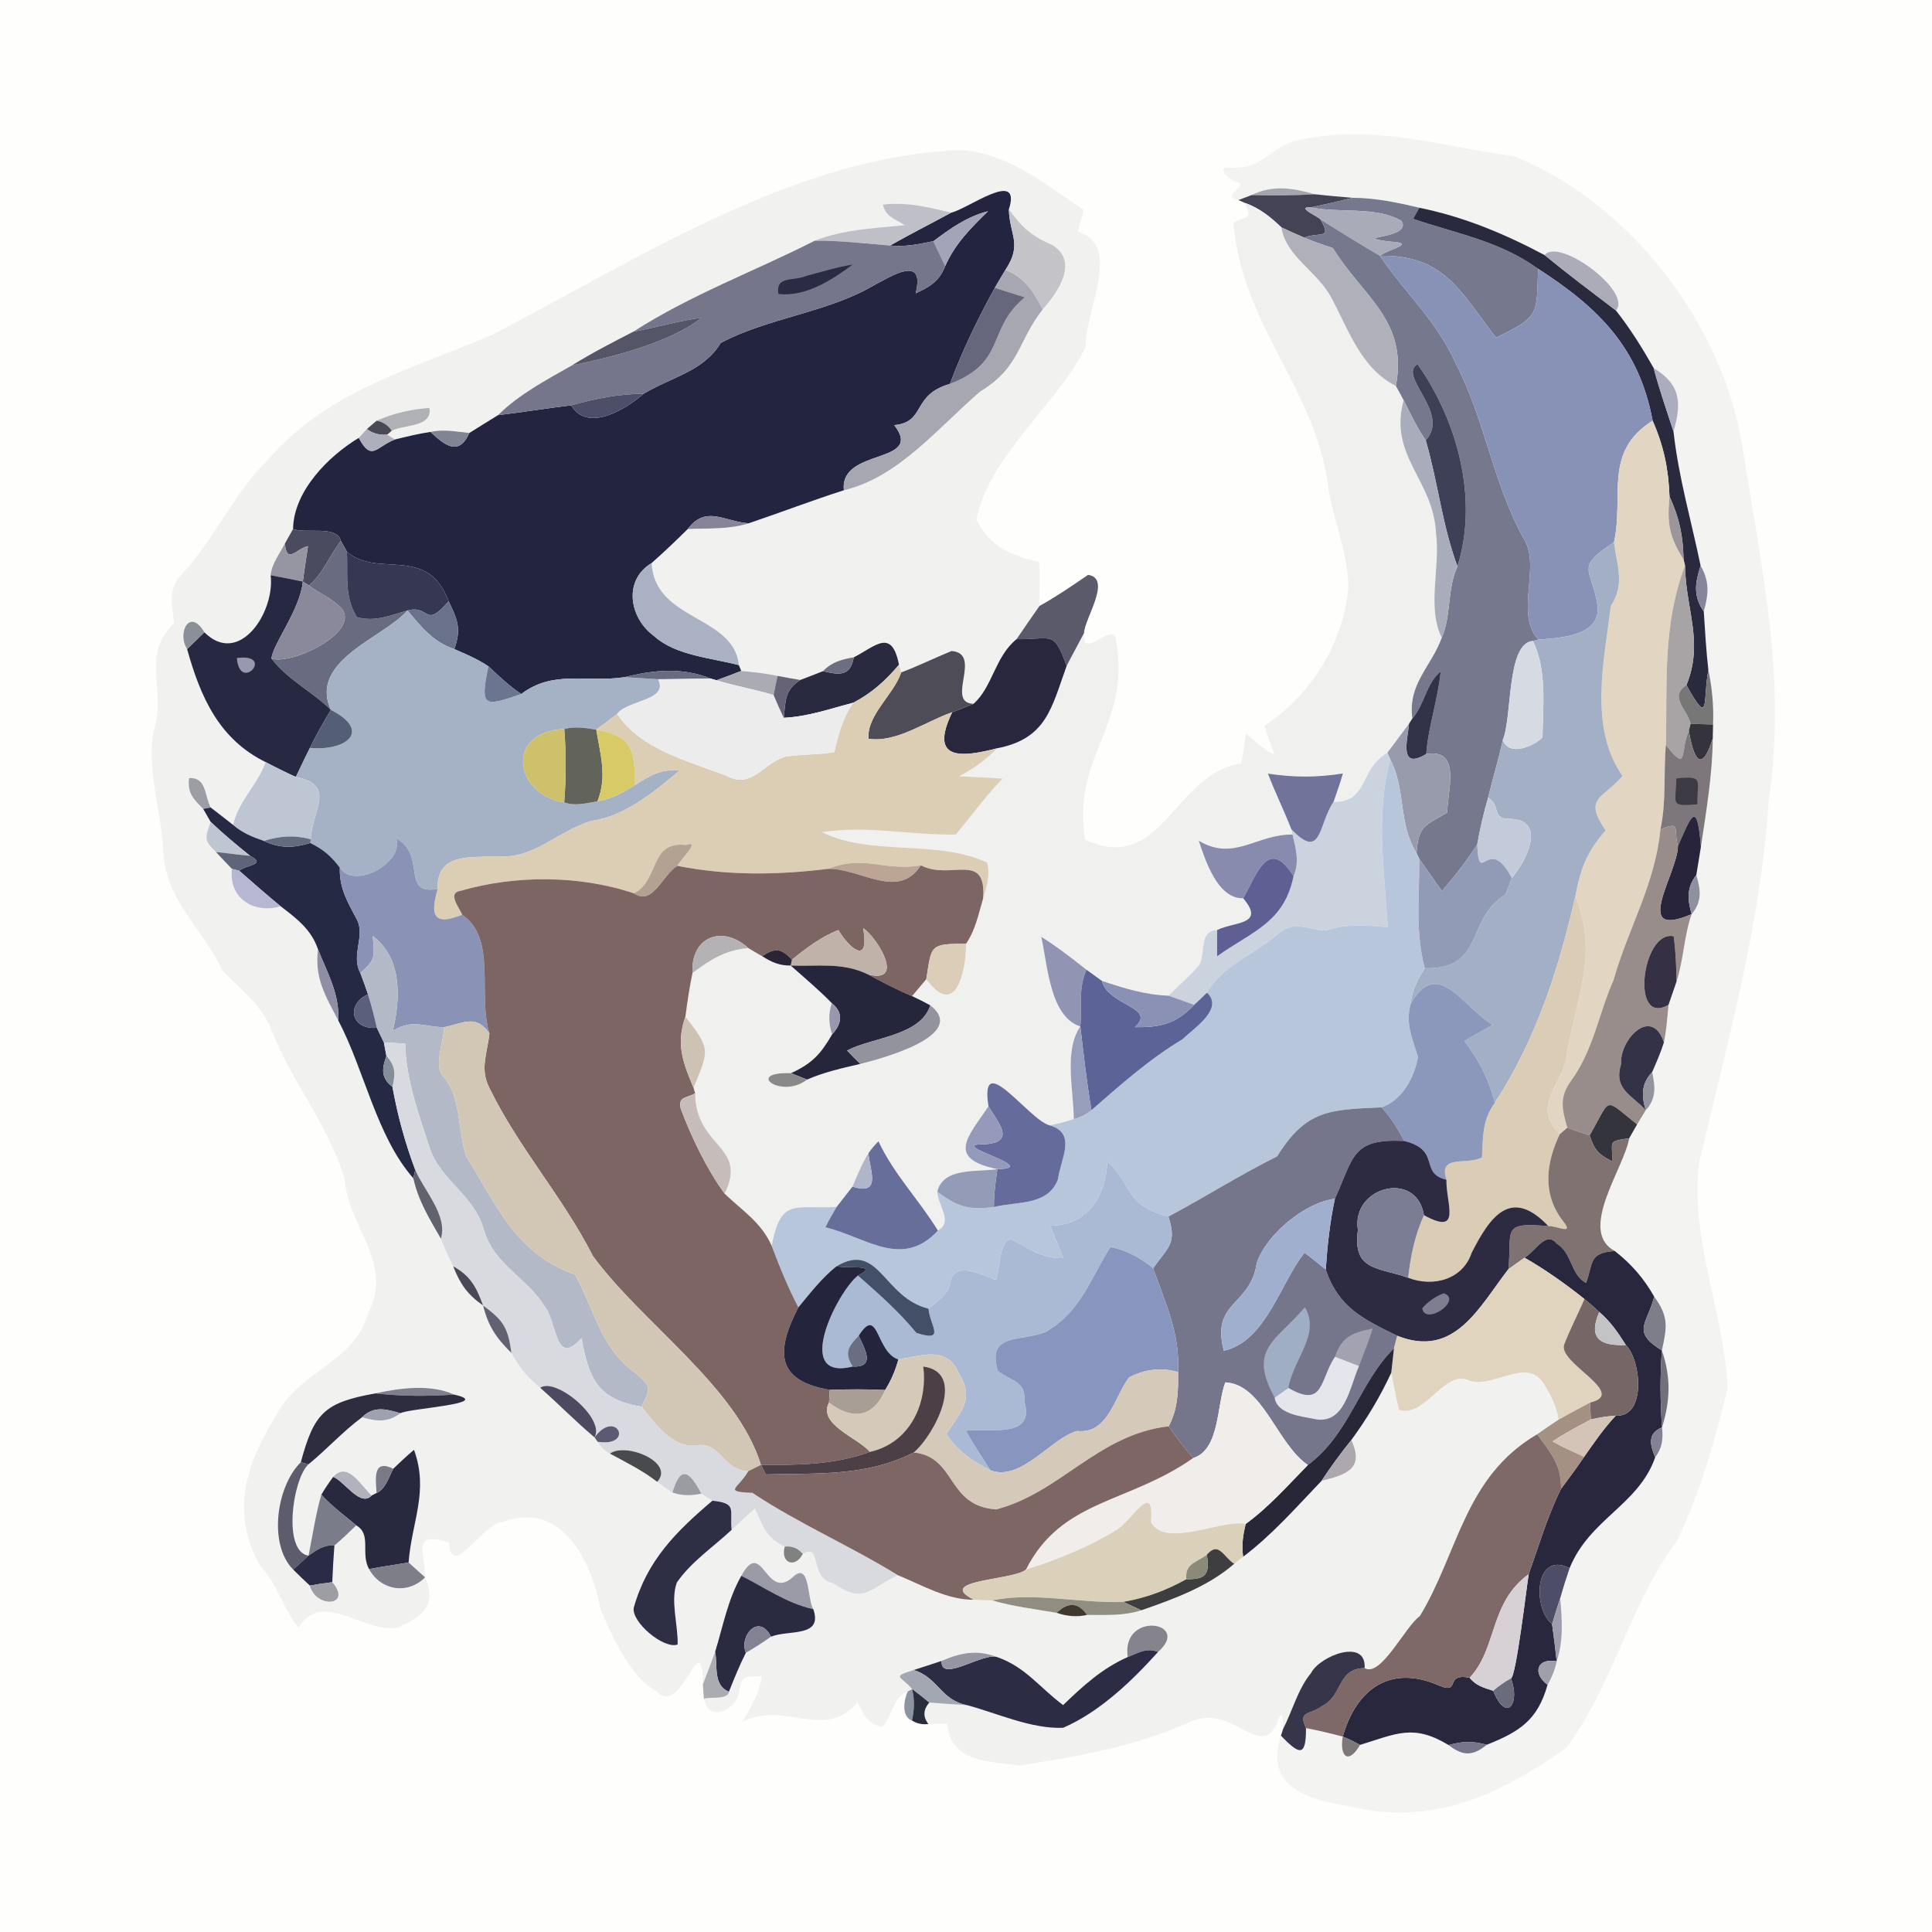 <?xml version="1.0" encoding="UTF-8" standalone="no"?>
<!DOCTYPE svg PUBLIC "-//W3C//DTD SVG 1.1//EN" "http://www.w3.org/Graphics/SVG/1.1/DTD/svg11.dtd">
<svg xmlns="http://www.w3.org/2000/svg" version="1.1" viewBox="0 0 256 256" width="256.0pt" height="256.0pt">
<path d="M 0.00 0.00 L 256.00 0.00 L 256.00 256.00 L 0.00 256.00 L 0.00 0.00 Z" fill="#fefefd" />
<path d="M 200.68 20.71 C 216.34 27.10 228.63 43.41 231.01 60.00 C 233.49 75.73 236.75 90.08 234.36 106.17 C 233.35 122.21 228.83 138.40 225.14 154.03 C 223.87 163.97 228.47 174.01 228.92 183.95 C 227.21 190.81 225.31 197.88 222.16 204.23 C 216.02 212.40 213.88 223.04 207.56 231.57 C 198.87 237.79 189.75 242.05 178.81 239.34 C 173.39 238.47 167.46 236.83 169.73 229.99 C 171.97 232.27 173.09 233.15 173.05 228.98 C 174.69 229.30 176.31 229.68 177.92 230.11 C 177.47 232.75 178.68 233.88 180.21 231.21 C 185.03 229.74 187.25 228.39 191.95 231.23 C 193.83 232.71 195.15 232.71 197.01 231.19 C 201.33 229.47 203.75 227.93 205.06 223.24 C 205.65 222.25 206.05 221.21 206.27 220.13 C 207.20 217.35 206.98 214.62 206.74 211.75 C 207.12 210.42 207.53 209.10 207.98 207.79 C 210.63 201.25 217.11 199.43 219.32 193.11 C 220.27 191.80 220.39 190.72 220.23 189.14 C 221.33 185.56 221.43 182.51 220.21 178.94 C 220.88 175.88 221.15 174.47 219.19 171.81 C 217.80 169.36 216.18 167.51 213.98 165.77 C 209.00 163.13 215.21 154.79 215.88 150.82 C 216.23 150.21 216.58 149.61 216.92 149.00 C 217.30 148.37 217.69 147.74 218.07 147.11 C 219.50 145.55 219.33 143.99 218.92 142.06 C 219.49 140.76 220.05 139.47 220.48 138.12 C 220.82 136.49 220.92 134.82 221.09 133.14 C 221.45 132.11 221.80 131.09 222.15 130.06 C 223.10 127.14 223.13 124.04 224.15 121.13 C 225.56 119.45 225.36 117.92 224.77 115.95 C 224.98 114.70 225.18 113.45 225.38 112.20 C 226.09 107.46 226.91 102.65 226.95 97.85 L 226.99 96.00 C 227.09 93.53 226.87 91.20 226.37 88.78 C 226.07 86.20 225.93 83.61 225.76 81.02 C 226.40 78.76 226.55 77.05 225.34 74.96 C 224.11 69.01 222.42 63.26 221.75 57.19 C 222.83 53.42 222.75 50.96 219.12 48.77 C 217.61 46.10 216.02 43.55 214.12 41.14 C 216.36 38.68 206.58 31.40 204.67 33.80 C 199.38 30.99 193.96 28.72 188.07 27.53 C 185.14 26.83 182.26 26.22 179.23 26.21 C 177.56 26.08 175.89 25.92 174.22 25.74 C 171.33 24.91 168.65 24.46 165.83 25.85 C 165.25 26.07 164.67 26.29 164.09 26.51 C 161.54 26.09 165.67 24.52 163.87 24.09 C 162.97 24.05 160.90 22.00 162.99 22.20 C 167.13 22.55 168.10 19.72 171.64 18.64 C 182.26 16.33 190.45 19.34 200.68 20.71 Z" fill="#f3f3f2" />
<path d="M 124.99 20.03 C 131.94 19.01 138.19 24.17 143.59 27.83 C 143.39 28.81 143.06 29.74 142.82 30.70 C 148.85 32.49 143.65 41.38 143.87 45.94 C 140.15 53.58 131.14 60.20 129.37 68.83 C 131.16 72.40 133.95 73.63 137.68 74.48 C 137.83 76.41 137.67 78.36 137.73 80.30 C 136.71 81.76 135.70 83.22 134.70 84.69 C 131.83 87.01 131.54 91.00 129.00 93.26 C 125.18 93.13 130.29 86.61 126.09 86.26 C 123.85 87.17 121.68 88.25 119.41 89.10 L 119.12 88.08 C 118.16 83.19 116.01 85.62 113.13 87.10 C 111.54 87.36 110.20 87.73 109.05 88.93 C 108.05 89.33 107.05 89.72 106.04 90.10 C 105.03 89.93 104.03 89.75 103.03 89.56 C 101.44 89.23 99.83 89.05 98.22 88.90 L 97.90 88.13 C 97.23 81.48 86.75 82.32 86.34 74.61 C 87.98 73.15 89.57 71.65 91.13 70.10 C 93.89 69.98 96.59 70.17 99.21 69.34 C 103.43 67.91 107.58 66.32 111.82 64.96 C 119.06 63.26 124.35 56.62 129.88 51.88 C 135.23 48.62 134.78 45.31 138.16 41.00 C 140.13 38.77 142.99 34.75 139.50 32.50 C 136.73 31.30 135.50 30.23 133.68 27.75 C 135.44 22.23 128.21 27.72 126.05 28.17 C 123.03 27.47 120.14 26.72 116.99 27.11 C 117.37 28.78 118.61 28.98 119.86 29.83 C 115.95 30.24 111.62 30.41 107.95 31.90 C 100.11 35.89 91.51 39.06 83.92 43.95 C 81.17 45.36 78.43 46.77 75.81 48.40 C 72.43 50.33 68.76 52.25 65.99 55.01 C 64.73 55.80 63.45 56.57 62.19 57.37 C 60.42 57.20 58.82 56.85 57.04 57.23 C 55.44 57.47 53.90 57.85 52.34 58.23 L 51.30 57.60 L 51.91 57.07 C 53.56 56.25 57.35 56.62 56.90 54.06 C 54.51 54.20 52.10 54.78 49.91 55.74 L 48.61 56.85 L 47.54 58.02 C 43.49 60.46 38.90 65.10 38.83 70.10 C 38.47 70.74 38.11 71.38 37.75 72.02 C 37.09 73.32 35.98 74.73 35.86 76.22 C 36.46 81.12 31.69 88.38 27.08 83.78 C 25.14 80.46 23.42 83.87 24.79 86.00 C 26.55 92.32 29.00 97.94 35.21 100.99 C 34.09 104.02 31.65 106.07 30.88 109.30 C 29.89 108.53 28.91 107.75 27.92 107.00 C 27.06 105.38 27.40 102.98 25.05 103.10 C 24.81 105.13 25.61 105.84 26.92 107.18 C 27.25 107.75 27.58 108.33 27.91 108.90 C 27.19 110.99 26.96 111.31 28.61 112.89 C 29.31 113.64 30.01 114.39 30.73 115.13 C 30.28 119.00 33.59 121.14 37.19 120.09 C 39.30 121.70 41.26 123.17 42.14 125.80 C 41.65 129.63 43.15 132.00 44.82 135.21 C 48.31 141.84 49.88 150.58 54.77 156.13 C 55.42 159.09 56.93 161.55 58.42 164.13 C 58.91 165.38 59.44 166.60 60.04 167.79 C 61.02 170.20 61.89 171.48 64.01 172.99 C 64.71 175.77 65.76 177.29 67.77 179.28 C 68.79 181.19 69.90 182.53 71.58 183.89 C 74.02 186.04 76.29 188.37 78.78 190.46 L 79.19 191.04 C 79.61 191.76 80.15 192.28 80.82 192.61 C 82.97 193.78 85.14 194.84 87.08 196.35 C 87.73 196.86 88.40 197.33 89.10 197.76 C 90.23 198.18 91.51 198.23 92.94 197.91 L 94.40 198.85 C 89.58 202.94 85.75 206.75 83.98 213.01 C 83.60 214.89 87.94 218.57 89.79 217.91 C 89.87 215.38 88.80 212.06 89.69 209.69 C 91.54 206.98 94.55 204.95 96.94 202.72 C 97.98 201.79 98.96 200.81 100.03 199.90 C 101.12 202.23 101.47 203.77 103.98 204.93 C 103.38 207.08 105.31 207.90 106.38 205.91 C 108.87 204.35 107.32 209.24 110.29 209.74 C 114.55 212.65 115.03 210.59 118.97 208.72 C 122.18 210.03 125.56 212.03 129.04 211.97 C 129.86 212.02 130.68 212.05 131.50 212.07 C 134.30 212.88 137.16 213.21 140.02 213.71 C 141.38 214.18 142.72 214.28 144.04 213.99 C 146.53 213.97 148.83 214.14 151.23 213.37 C 155.49 211.90 160.12 210.21 163.54 207.21 C 163.94 206.90 164.33 206.60 164.72 206.28 C 168.54 203.40 171.81 199.67 175.11 196.22 C 178.31 195.41 180.86 194.68 179.05 190.82 C 181.13 187.98 182.87 185.09 184.35 181.89 C 184.67 183.53 184.97 185.19 185.38 186.81 C 188.67 187.95 191.30 181.75 194.35 182.80 C 197.60 184.35 202.25 179.56 204.60 183.41 C 205.50 184.88 206.28 186.38 206.52 188.11 C 205.56 188.74 204.62 189.39 203.68 190.05 C 194.03 195.70 193.26 205.70 188.13 214.15 C 186.27 215.40 182.95 222.35 180.82 221.03 C 181.08 217.00 174.89 219.39 173.71 221.70 C 171.98 223.79 171.25 226.71 170.01 229.11 C 170.00 227.26 169.81 226.78 169.45 227.67 C 167.32 233.90 163.60 225.75 158.01 228.02 C 150.62 231.43 143.03 232.68 135.00 233.95 C 131.00 233.34 125.92 233.55 125.52 228.38 C 124.69 228.38 123.85 228.40 123.01 228.44 C 122.29 227.49 122.32 226.55 123.13 225.60 C 124.80 225.74 126.46 225.83 128.13 225.94 C 132.20 227.03 136.65 229.12 140.88 228.94 C 145.71 226.84 149.96 222.77 153.45 218.89 C 158.01 214.88 148.52 213.39 149.43 219.57 C 146.06 221.05 143.48 223.41 140.87 225.93 C 137.84 223.70 135.91 220.90 132.18 219.59 C 129.51 218.55 127.33 218.97 124.77 220.08 C 123.54 220.50 122.29 220.88 121.06 221.29 C 118.00 222.22 119.44 222.09 120.87 223.82 L 120.28 224.12 C 118.35 224.82 118.29 227.36 116.87 228.83 C 114.85 228.38 114.54 227.19 113.61 225.55 C 109.51 230.74 103.64 225.27 98.39 228.16 C 99.50 226.20 100.63 224.38 100.93 222.08 C 98.96 222.30 98.39 221.62 97.97 223.98 C 97.80 226.40 93.92 228.49 93.27 225.09 C 94.07 224.82 96.50 225.25 96.59 224.16 C 97.28 222.41 97.99 220.68 98.83 219.00 C 99.98 218.35 101.08 217.63 102.16 216.87 C 104.46 215.92 109.08 217.03 107.77 213.23 C 106.95 211.98 107.36 206.72 105.01 209.01 C 101.46 212.18 101.01 203.66 98.23 208.80 C 96.42 211.99 95.82 215.43 94.76 218.87 C 94.23 220.33 93.68 221.77 93.13 223.21 C 93.10 214.77 90.27 227.89 86.96 224.08 C 83.56 222.30 81.05 216.72 79.59 213.25 C 78.38 206.88 74.49 198.78 66.65 201.65 C 64.00 201.69 59.84 209.56 59.49 204.37 C 54.47 202.88 56.32 205.59 56.33 209.01 C 55.60 208.36 54.87 207.70 54.14 207.04 C 54.56 201.59 56.85 197.60 54.86 192.11 C 53.90 192.90 53.01 193.76 52.11 194.62 C 49.35 193.24 49.78 196.01 49.90 197.82 L 49.25 198.16 C 47.91 197.00 46.12 193.53 44.15 195.69 C 43.58 196.46 43.05 197.25 42.58 198.05 C 41.81 200.69 41.43 203.44 40.88 206.13 C 37.44 205.63 38.74 196.06 40.86 194.04 C 43.32 192.04 45.42 189.68 47.98 187.79 C 49.88 188.36 51.40 188.51 53.06 187.26 C 54.20 186.60 65.62 186.01 60.18 184.79 C 57.06 183.37 52.99 183.91 49.74 184.63 C 43.01 185.84 41.62 187.20 39.86 193.75 C 36.63 196.92 35.52 204.64 38.85 207.98 C 39.57 208.70 40.31 209.41 41.06 210.10 C 41.85 213.17 46.75 212.84 44.03 209.65 C 44.09 208.03 44.19 206.41 44.31 204.79 C 45.31 203.94 46.26 203.04 47.20 202.12 C 49.29 203.32 47.73 205.79 48.90 207.91 C 50.46 210.75 53.99 211.34 56.33 209.01 C 57.94 212.78 55.90 214.27 52.67 215.67 C 48.32 216.50 42.60 210.49 39.57 215.69 C 37.47 213.17 36.81 209.93 34.50 207.50 C 29.98 199.56 33.26 192.55 37.73 185.73 C 41.78 180.89 47.12 179.92 48.84 173.87 C 52.19 167.31 46.10 162.55 45.65 156.16 C 43.65 149.36 38.76 143.50 36.12 136.82 C 34.71 133.11 32.06 131.29 29.47 128.58 C 26.89 123.07 22.50 119.91 21.67 113.63 C 21.60 108.12 19.43 102.58 20.30 97.17 C 22.21 91.14 18.49 87.08 23.07 82.54 C 22.80 80.13 22.18 78.08 24.11 76.08 C 28.35 71.48 30.84 65.63 35.22 61.22 C 43.40 51.69 54.14 49.12 65.23 44.36 C 83.66 34.79 104.03 21.56 124.99 20.03 Z" fill="#f1f1f0" />
<path d="M 133.68 27.75 C 133.77 31.18 135.51 32.31 133.22 35.77 C 132.74 36.55 132.28 37.34 131.82 38.13 C 129.55 42.25 127.51 46.46 125.87 50.87 C 120.74 52.33 122.74 55.94 118.49 56.33 C 122.56 61.59 111.21 59.28 111.82 64.96 C 107.58 66.32 103.43 67.91 99.21 69.34 C 95.92 69.11 93.56 66.89 91.13 70.10 C 89.57 71.65 87.98 73.15 86.34 74.61 C 82.52 76.92 83.41 81.93 86.69 84.30 C 89.49 86.86 94.34 87.19 97.90 88.13 L 98.22 88.90 C 97.13 89.33 96.04 89.74 94.94 90.14 L 94.15 89.91 C 90.41 88.39 86.59 88.77 82.77 89.73 C 77.65 90.48 73.32 88.73 69.07 91.96 C 67.46 90.90 66.12 89.59 64.72 88.29 C 63.29 87.34 61.77 86.68 60.20 86.01 C 61.15 83.34 60.64 82.12 59.45 79.68 C 56.65 72.09 50.09 76.69 45.97 73.11 L 45.17 71.66 C 44.66 69.56 40.54 70.76 38.83 70.10 C 38.90 65.10 43.49 60.46 47.54 58.02 C 49.27 61.26 49.85 59.16 52.34 58.23 C 53.90 57.85 55.44 57.47 57.04 57.23 C 58.87 58.93 60.76 60.56 62.19 57.37 C 63.45 56.57 64.73 55.80 65.99 55.01 C 69.23 54.63 72.44 54.09 75.68 53.71 C 77.86 57.35 82.97 54.21 85.25 52.19 C 89.05 49.92 93.20 49.22 95.50 45.44 C 101.71 42.12 109.65 41.42 115.79 37.81 C 118.22 36.52 122.61 33.71 121.33 38.87 C 123.21 37.99 124.45 37.29 125.24 35.26 C 126.58 32.26 128.62 30.23 130.92 27.99 C 128.14 28.69 125.94 30.27 123.68 31.96 C 121.76 32.34 119.91 32.75 117.94 32.53 C 120.62 31.02 123.35 29.63 126.05 28.17 C 128.21 27.72 135.44 22.23 133.68 27.75 Z" fill="#222440" />
<path d="M 174.22 25.74 C 171.42 25.91 168.63 25.92 165.83 25.85 C 168.65 24.46 171.33 24.91 174.22 25.74 Z" fill="#a5a5ad" />
<path d="M 165.83 25.85 C 168.63 25.92 171.42 25.91 174.22 25.74 C 175.89 25.92 177.56 26.08 179.23 26.21 C 177.40 26.67 175.56 27.09 173.71 27.48 C 171.55 27.36 174.71 28.69 174.98 29.09 C 176.55 31.82 174.84 30.68 172.81 31.48 C 171.79 31.05 170.78 30.59 169.78 30.12 C 168.33 28.73 166.87 27.56 164.94 26.88 L 164.09 26.51 C 164.67 26.29 165.25 26.07 165.83 25.85 Z" fill="#434355" />
<path d="M 179.23 26.21 C 182.26 26.22 185.14 26.83 188.07 27.53 L 187.24 28.99 C 193.02 30.98 198.69 31.91 203.81 35.62 C 203.56 41.76 204.11 41.86 198.24 44.74 C 193.62 38.87 191.54 33.75 182.84 33.89 C 184.00 33.00 187.99 32.21 184.01 32.00 C 178.55 31.26 187.28 31.72 185.69 29.26 C 182.28 27.30 177.55 28.28 173.71 27.48 C 175.56 27.09 177.40 26.67 179.23 26.21 Z" fill="#76798d" />
<path d="M 116.99 27.11 C 120.14 26.72 123.03 27.47 126.05 28.17 C 123.35 29.63 120.62 31.02 117.94 32.53 C 114.61 32.27 111.31 31.85 107.95 31.90 C 111.62 30.41 115.95 30.24 119.86 29.83 C 118.61 28.98 117.37 28.78 116.99 27.11 Z" fill="#bfbfc7" />
<path d="M 164.94 26.88 C 166.87 27.56 168.33 28.73 169.78 30.12 C 170.46 34.11 174.46 35.82 176.43 39.48 C 178.71 43.73 180.36 48.84 184.96 51.14 C 185.32 51.77 185.66 52.40 185.99 53.04 C 183.96 60.42 189.93 63.56 190.27 70.60 C 190.90 75.12 189.02 80.42 191.04 84.51 C 189.59 88.45 186.54 90.58 187.14 95.21 L 186.70 95.90 C 185.74 97.18 184.78 98.47 183.83 99.75 C 180.07 101.92 181.39 106.30 176.70 106.26 C 177.13 105.01 177.58 103.76 177.94 102.49 C 174.42 103.04 171.53 103.03 168.01 102.51 C 168.95 105.00 170.14 107.38 171.10 109.86 L 171.26 110.58 C 166.45 110.53 163.53 114.20 158.84 111.40 C 159.73 114.05 161.33 119.10 164.73 119.03 C 167.73 122.58 163.58 122.10 161.28 123.23 C 158.76 123.40 159.83 126.23 158.88 127.90 C 157.65 129.34 156.17 130.59 154.83 131.93 C 151.75 131.83 148.91 130.94 146.02 129.98 C 145.34 129.48 144.65 128.99 143.97 128.50 C 142.03 126.97 140.06 125.44 137.97 124.13 C 138.80 127.74 139.09 134.73 143.15 136.01 C 140.93 139.22 142.28 144.56 142.28 148.28 C 141.24 148.63 140.18 148.91 139.09 149.12 C 136.30 148.40 129.75 138.78 130.98 146.59 C 128.35 150.52 125.25 153.52 132.16 154.91 C 129.64 155.35 124.97 154.58 124.20 157.90 C 124.23 159.70 126.36 161.88 124.28 163.06 C 121.77 158.97 118.46 155.62 116.40 151.23 C 115.90 151.72 115.45 152.25 115.07 152.82 C 114.19 154.21 113.61 155.72 112.96 157.23 C 112.27 158.13 111.56 159.03 110.86 159.92 C 105.31 160.26 103.48 158.60 102.25 165.08 C 100.87 161.95 98.36 160.43 96.02 158.17 C 99.16 151.75 92.17 152.13 92.11 144.86 L 91.90 144.14 C 93.95 139.14 94.21 139.05 90.82 134.72 C 91.07 132.78 91.36 130.84 91.76 128.92 C 94.12 127.17 96.10 125.88 99.15 125.62 C 99.76 125.99 100.37 126.35 100.99 126.70 C 102.20 127.48 103.31 127.97 104.77 127.94 C 106.61 129.58 108.50 131.15 110.22 132.92 C 109.77 134.26 109.78 135.64 110.26 137.06 C 108.75 139.67 107.60 140.93 104.81 142.20 C 98.56 142.00 103.57 145.70 106.94 143.05 C 109.22 142.05 111.59 141.54 114.00 140.97 C 116.63 140.32 128.42 137.21 123.27 133.21 C 122.48 132.78 121.67 132.37 120.85 131.99 C 121.48 131.24 122.11 130.50 122.74 129.75 C 126.71 135.15 128.01 128.51 128.01 125.05 C 129.26 123.21 129.64 121.17 130.26 119.08 C 130.74 117.46 131.25 115.98 130.79 114.28 C 124.03 111.18 115.47 113.50 108.93 110.27 C 114.95 109.33 120.71 110.71 126.66 110.58 C 128.73 108.09 130.59 105.50 132.86 103.17 C 130.93 103.02 129.03 102.97 127.11 102.87 C 128.99 101.82 130.63 100.72 132.13 99.15 C 138.69 97.88 139.33 93.78 141.33 88.25 C 142.08 86.78 142.88 85.34 143.64 83.88 C 143.28 87.83 147.79 81.85 147.90 85.00 C 149.83 96.36 141.99 100.05 143.77 111.25 C 154.01 116.04 155.49 102.48 164.47 101.17 C 164.74 99.86 164.85 98.52 165.10 97.20 C 166.34 98.20 167.38 99.32 168.86 99.99 C 168.46 98.71 167.94 97.47 167.53 96.19 C 173.77 92.04 177.94 85.36 178.67 77.88 C 178.64 72.93 176.52 68.78 175.93 64.01 C 174.09 51.22 164.63 43.17 163.43 29.53 C 165.31 28.47 165.97 29.22 164.94 26.88 Z" fill="#f0f0ef" />
<path d="M 173.71 27.48 C 177.55 28.28 182.28 27.30 185.69 29.26 C 187.28 31.72 178.55 31.26 184.01 32.00 C 187.99 32.21 184.00 33.00 182.84 33.89 C 180.18 32.36 177.59 30.71 174.98 29.09 C 174.71 28.69 171.55 27.36 173.71 27.48 Z" fill="#a9abb8" />
<path d="M 130.92 27.99 C 128.62 30.23 126.58 32.26 125.24 35.26 C 124.72 34.16 124.20 33.06 123.68 31.96 C 125.94 30.27 128.14 28.69 130.92 27.99 Z" fill="#a4a4b9" />
<path d="M 133.68 27.75 C 135.50 30.23 136.73 31.30 139.50 32.50 C 142.99 34.75 140.13 38.77 138.16 41.00 C 136.90 38.62 135.84 36.82 133.22 35.77 C 135.51 32.31 133.77 31.18 133.68 27.75 Z" fill="#c3c3c8" />
<path d="M 188.07 27.53 C 193.96 28.72 199.38 30.99 204.67 33.80 C 207.75 36.33 210.95 38.72 214.12 41.14 C 216.02 43.55 217.61 46.10 219.12 48.77 C 219.87 51.63 220.85 54.39 221.75 57.19 C 222.42 63.26 224.11 69.01 225.34 74.96 C 224.61 77.21 224.33 78.99 225.76 81.02 C 225.93 83.61 226.07 86.20 226.37 88.78 C 225.59 92.76 226.66 96.57 223.46 90.78 C 225.79 85.08 223.36 80.75 223.27 74.94 L 223.08 74.13 C 223.01 70.97 222.54 68.65 221.22 65.79 C 221.08 62.11 220.46 59.11 218.98 55.74 C 217.17 46.06 211.82 40.79 203.81 35.62 C 198.69 31.91 193.02 30.98 187.24 28.99 L 188.07 27.53 Z" fill="#2a2a3f" />
<path d="M 174.98 29.09 C 177.59 30.71 180.18 32.36 182.84 33.89 C 186.23 38.90 190.41 42.55 192.89 48.16 C 196.78 55.66 197.77 63.77 201.80 71.20 C 204.35 74.89 200.62 81.21 203.83 84.75 L 203.12 84.93 C 199.58 85.20 200.41 95.10 199.12 98.06 C 198.59 100.63 197.79 103.12 197.19 105.67 C 196.59 107.73 196.11 109.79 195.74 111.91 C 194.33 114.06 192.77 116.12 191.06 118.04 C 190.03 116.66 189.09 115.22 188.07 113.83 L 187.70 113.03 C 187.93 109.32 188.94 109.38 191.76 107.67 C 191.80 104.81 193.69 99.11 188.98 99.92 C 189.27 96.19 190.54 92.68 190.90 88.97 C 188.98 90.52 188.78 93.32 187.14 95.21 C 186.54 90.58 189.59 88.45 191.04 84.51 C 192.34 81.47 191.72 78.11 193.12 75.05 C 195.97 65.97 193.01 55.55 187.83 48.26 C 185.14 49.86 192.26 54.72 188.92 58.35 C 187.75 56.67 186.91 54.85 185.99 53.04 C 185.66 52.40 185.32 51.77 184.96 51.14 C 186.60 42.42 180.57 39.32 176.61 32.87 C 175.34 32.42 174.04 32.04 172.81 31.48 C 174.84 30.68 176.55 31.82 174.98 29.09 Z" fill="#76788e" />
<path d="M 169.78 30.12 C 170.78 30.59 171.79 31.05 172.81 31.48 C 174.04 32.04 175.34 32.42 176.61 32.87 C 180.57 39.32 186.60 42.42 184.96 51.14 C 180.36 48.84 178.71 43.73 176.43 39.48 C 174.46 35.82 170.46 34.11 169.78 30.12 Z" fill="#b0b0ba" />
<path d="M 107.95 31.90 C 111.31 31.85 114.61 32.27 117.94 32.53 C 119.91 32.75 121.76 32.34 123.68 31.96 C 124.20 33.06 124.72 34.16 125.24 35.26 C 124.45 37.29 123.21 37.99 121.33 38.87 C 122.61 33.71 118.22 36.52 115.79 37.81 C 109.65 41.42 101.71 42.12 95.50 45.44 C 93.20 49.22 89.05 49.92 85.25 52.19 C 81.97 52.18 78.82 52.84 75.68 53.71 C 72.44 54.09 69.23 54.63 65.99 55.01 C 68.76 52.25 72.43 50.33 75.81 48.40 C 81.02 47.36 88.77 45.41 92.99 42.09 C 89.92 42.50 86.97 43.41 83.92 43.95 C 91.51 39.06 100.11 35.89 107.95 31.90 Z" fill="#75768b" />
<path d="M 214.12 41.14 C 210.95 38.72 207.75 36.33 204.67 33.80 C 206.58 31.40 216.36 38.68 214.12 41.14 Z" fill="#acacb8" />
<path d="M 182.84 33.89 C 191.54 33.75 193.62 38.87 198.24 44.74 C 204.11 41.86 203.56 41.76 203.81 35.62 C 211.82 40.79 217.17 46.06 218.98 55.74 C 212.39 59.91 215.23 65.65 213.86 71.86 C 208.53 75.32 210.96 75.28 211.70 80.34 C 212.04 84.31 206.63 84.54 203.83 84.75 C 200.62 81.21 204.35 74.89 201.80 71.20 C 197.77 63.77 196.78 55.66 192.89 48.16 C 190.41 42.55 186.23 38.90 182.84 33.89 Z" fill="#8892b7" />
<path d="M 112.98 35.06 C 110.19 37.12 106.78 39.35 103.14 38.95 C 102.76 36.47 105.18 37.31 106.80 36.57 C 108.86 36.04 110.87 35.39 112.98 35.06 Z" fill="#2a2b44" />
<path d="M 133.22 35.77 C 135.84 36.82 136.90 38.62 138.16 41.00 C 134.78 45.31 135.23 48.62 129.88 51.88 C 124.35 56.62 119.06 63.26 111.82 64.96 C 111.21 59.28 122.56 61.59 118.49 56.33 C 122.74 55.94 120.74 52.33 125.87 50.87 C 133.49 47.94 130.65 43.63 135.81 39.40 C 134.48 38.96 133.14 38.57 131.82 38.13 C 132.28 37.34 132.74 36.55 133.22 35.77 Z" fill="#a6a7b1" />
<path d="M 131.82 38.13 C 133.14 38.57 134.48 38.96 135.81 39.40 C 130.65 43.63 133.49 47.94 125.87 50.87 C 127.51 46.46 129.55 42.25 131.82 38.13 Z" fill="#66677c" />
<path d="M 92.99 42.09 C 88.77 45.41 81.02 47.36 75.81 48.40 C 78.43 46.77 81.17 45.36 83.92 43.95 C 86.97 43.41 89.92 42.50 92.99 42.09 Z" fill="#555568" />
<path d="M 187.83 48.26 C 193.01 55.55 195.97 65.97 193.12 75.05 C 191.10 69.61 190.53 63.89 188.92 58.35 C 192.26 54.72 185.14 49.86 187.83 48.26 Z" fill="#3e4058" />
<path d="M 219.12 48.77 C 222.75 50.96 222.83 53.42 221.75 57.19 C 220.85 54.39 219.87 51.63 219.12 48.77 Z" fill="#abadbf" />
<path d="M 85.25 52.19 C 82.97 54.21 77.86 57.35 75.68 53.71 C 78.82 52.84 81.97 52.18 85.25 52.19 Z" fill="#4d4f69" />
<path d="M 185.99 53.04 C 186.91 54.85 187.75 56.67 188.92 58.35 C 190.53 63.89 191.10 69.61 193.12 75.05 C 191.72 78.11 192.34 81.47 191.04 84.51 C 189.02 80.42 190.90 75.12 190.27 70.60 C 189.93 63.56 183.96 60.42 185.99 53.04 Z" fill="#a9acba" />
<path d="M 56.90 54.06 C 57.35 56.62 53.56 56.25 51.91 57.07 C 51.43 56.35 50.76 55.90 49.91 55.74 C 52.10 54.78 54.51 54.20 56.90 54.06 Z" fill="#b0b1b6" />
<path d="M 49.91 55.74 C 50.76 55.90 51.43 56.35 51.91 57.07 L 51.30 57.60 C 50.23 57.67 49.33 57.42 48.61 56.85 L 49.91 55.74 Z" fill="#4a4a54" />
<path d="M 218.98 55.74 C 220.46 59.11 221.08 62.11 221.22 65.79 C 220.89 69.34 221.17 71.13 223.08 74.13 L 223.27 74.94 C 220.27 82.91 220.94 90.55 220.74 98.71 C 220.40 102.47 220.83 106.15 220.01 109.91 C 219.32 117.17 215.73 123.03 213.79 129.90 C 211.80 134.41 211.16 139.07 208.19 143.19 C 206.57 145.39 206.98 146.97 207.67 149.43 L 206.68 150.28 C 203.15 146.69 206.41 144.37 207.47 140.62 C 208.55 132.67 212.03 126.94 208.74 118.75 C 209.44 115.06 210.26 112.86 212.76 110.04 C 209.78 105.68 212.28 105.95 215.00 102.82 C 210.50 96.44 212.54 87.59 213.45 80.29 C 215.34 77.34 214.26 75.06 213.86 71.86 C 215.23 65.65 212.39 59.91 218.98 55.74 Z" fill="#e2d6c3" />
<path d="M 48.61 56.85 C 49.33 57.42 50.23 57.67 51.30 57.60 L 52.34 58.23 C 49.85 59.16 49.27 61.26 47.54 58.02 L 48.61 56.85 Z" fill="#aeafbc" />
<path d="M 57.04 57.23 C 58.82 56.85 60.42 57.20 62.19 57.37 C 60.76 60.56 58.87 58.93 57.04 57.23 Z" fill="#818493" />
<path d="M 221.22 65.79 C 222.54 68.65 223.01 70.97 223.08 74.13 C 221.17 71.13 220.89 69.34 221.22 65.79 Z" fill="#9c969c" />
<path d="M 99.21 69.34 C 96.59 70.17 93.89 69.98 91.13 70.10 C 93.56 66.89 95.92 69.11 99.21 69.34 Z" fill="#868496" />
<path d="M 38.83 70.10 C 40.54 70.76 44.66 69.56 45.17 71.66 C 43.67 73.61 42.80 76.03 40.94 77.58 L 40.13 77.06 C 40.32 75.49 40.59 73.93 40.81 72.37 C 39.22 72.72 38.00 74.84 37.75 72.02 C 38.11 71.38 38.47 70.74 38.83 70.10 Z" fill="#4a4b5e" />
<path d="M 37.75 72.02 C 38.00 74.84 39.22 72.72 40.81 72.37 C 40.59 73.93 40.32 75.49 40.13 77.06 C 38.71 76.77 37.29 76.48 35.86 76.22 C 35.98 74.73 37.09 73.32 37.75 72.02 Z" fill="#9596a1" />
<path d="M 45.17 71.66 L 45.97 73.11 C 46.12 76.24 45.58 78.97 47.29 81.78 C 49.73 82.43 51.68 81.55 53.99 80.89 C 50.83 84.52 40.88 87.52 43.84 94.06 C 41.28 91.57 38.14 90.10 35.98 87.28 C 38.77 88.10 47.57 83.85 45.34 80.71 C 44.21 79.37 42.32 78.67 40.94 77.58 C 42.80 76.03 43.67 73.61 45.17 71.66 Z" fill="#696c81" />
<path d="M 213.86 71.86 C 214.26 75.06 215.34 77.34 213.45 80.29 C 212.54 87.59 210.50 96.44 215.00 102.82 C 212.28 105.95 209.78 105.68 212.76 110.04 C 210.26 112.86 209.44 115.06 208.74 118.75 C 206.53 128.44 203.54 137.74 198.07 146.12 C 197.20 142.86 196.05 140.62 194.04 137.95 C 195.26 137.17 196.56 136.53 197.80 135.79 C 193.85 133.53 190.50 126.63 186.91 133.05 C 187.09 131.24 187.84 129.80 188.79 128.29 C 196.82 128.50 194.14 121.76 199.48 118.53 C 199.78 117.81 200.06 117.08 200.32 116.34 C 202.25 114.14 205.07 108.51 199.97 108.50 C 197.57 108.48 198.94 106.77 197.19 105.67 C 197.79 103.12 198.59 100.63 199.12 98.06 C 200.00 100.33 203.26 98.83 204.39 97.73 C 204.46 93.59 204.99 88.73 203.12 84.93 L 203.83 84.75 C 206.63 84.54 212.04 84.31 211.70 80.34 C 210.96 75.28 208.53 75.32 213.86 71.86 Z" fill="#a3afc5" />
<path d="M 45.97 73.11 C 50.09 76.69 56.65 72.09 59.45 79.68 C 56.17 83.43 57.06 80.10 53.99 80.89 C 51.68 81.55 49.73 82.43 47.29 81.78 C 45.58 78.97 46.12 76.24 45.97 73.11 Z" fill="#363752" />
<path d="M 86.34 74.61 C 86.75 82.32 97.23 81.48 97.90 88.13 C 94.34 87.19 89.49 86.86 86.69 84.30 C 83.41 81.93 82.52 76.92 86.34 74.61 Z" fill="#a9b1c3" />
<path d="M 223.27 74.94 C 223.36 80.75 225.79 85.08 223.46 90.78 C 221.10 92.33 223.52 93.90 224.01 95.91 L 223.78 96.84 C 222.58 99.47 223.75 102.57 220.74 98.71 C 220.94 90.55 220.27 82.91 223.27 74.94 Z" fill="#a8a3a4" />
<path d="M 225.34 74.96 C 226.55 77.05 226.40 78.76 225.76 81.02 C 224.33 78.99 224.61 77.21 225.34 74.96 Z" fill="#878599" />
<path d="M 35.86 76.22 C 37.29 76.48 38.71 76.77 40.13 77.06 C 39.75 80.85 36.06 85.46 35.98 87.28 C 38.14 90.10 41.28 91.57 43.84 94.06 C 42.86 95.71 41.90 97.37 41.07 99.10 C 40.42 100.37 39.82 101.66 39.20 102.95 C 37.85 102.34 36.52 101.68 35.21 100.99 C 29.00 97.94 26.55 92.32 24.79 86.00 C 25.56 85.27 26.33 84.53 27.08 83.78 C 31.69 88.38 36.46 81.12 35.86 76.22 Z" fill="#272942" />
<path d="M 144.18 76.17 C 147.38 76.67 143.72 81.93 143.64 83.88 C 142.88 85.34 142.08 86.78 141.33 88.25 C 139.60 83.37 139.36 84.79 134.70 84.69 C 135.70 83.22 136.71 81.76 137.73 80.30 C 139.97 79.05 142.07 77.62 144.18 76.17 Z" fill="#5b5a6b" />
<path d="M 40.13 77.06 L 40.94 77.58 C 42.32 78.67 44.21 79.37 45.34 80.71 C 47.57 83.85 38.77 88.10 35.98 87.28 C 36.06 85.46 39.75 80.85 40.13 77.06 Z" fill="#8a899c" />
<path d="M 59.45 79.68 C 60.64 82.12 61.15 83.34 60.20 86.01 C 57.41 85.09 55.81 83.05 53.99 80.89 C 57.06 80.10 56.17 83.43 59.45 79.68 Z" fill="#69728a" />
<path d="M 53.99 80.89 C 55.81 83.05 57.41 85.09 60.20 86.01 C 61.77 86.68 63.29 87.34 64.72 88.29 C 63.57 93.82 64.14 93.64 69.07 91.96 C 73.32 88.73 77.65 90.48 82.77 89.73 C 84.25 89.82 85.73 89.91 87.21 90.00 C 88.63 92.88 83.18 92.73 81.78 94.60 C 80.86 95.30 79.95 96.00 79.01 96.68 C 77.57 96.46 76.21 96.21 74.77 96.60 C 66.90 96.95 68.11 105.24 74.76 106.33 C 76.28 106.84 77.65 106.43 79.17 106.17 C 81.03 105.87 82.59 105.01 84.16 104.01 C 86.15 102.77 87.55 101.85 90.04 102.10 C 86.75 104.88 82.83 108.14 78.44 108.76 C 73.79 110.11 70.71 113.99 65.64 113.45 C 62.14 113.69 57.87 113.01 57.99 117.79 C 53.02 118.70 56.61 113.36 52.50 111.08 C 53.58 114.26 46.96 117.96 45.03 114.97 C 43.88 113.44 42.84 112.55 41.11 111.70 L 41.17 111.20 C 41.32 107.43 44.66 104.03 39.20 102.95 C 39.82 101.66 40.42 100.37 41.07 99.10 C 45.74 99.56 49.41 96.92 43.84 94.06 C 40.88 87.52 50.83 84.52 53.99 80.89 Z" fill="#a5b2c6" />
<path d="M 27.08 83.78 C 26.33 84.53 25.56 85.27 24.79 86.00 C 23.42 83.87 25.14 80.46 27.08 83.78 Z" fill="#899098" />
<path d="M 141.33 88.25 C 139.33 93.78 138.69 97.88 132.13 99.15 C 127.32 100.40 123.08 100.78 126.17 94.38 C 127.11 94.02 128.06 93.64 129.00 93.26 C 131.54 91.00 131.83 87.01 134.70 84.69 C 139.36 84.79 139.60 83.37 141.33 88.25 Z" fill="#28273e" />
<path d="M 119.12 88.08 C 117.33 90.19 115.53 91.83 113.07 93.11 C 109.93 93.93 107.10 94.95 103.85 95.11 C 104.11 92.84 103.96 91.44 106.04 90.10 C 107.05 89.72 108.05 89.33 109.05 88.93 C 111.16 89.43 112.67 89.69 113.13 87.10 C 116.01 85.62 118.16 83.19 119.12 88.08 Z" fill="#29293f" />
<path d="M 203.12 84.93 C 204.99 88.73 204.46 93.59 204.39 97.73 C 203.26 98.83 200.00 100.33 199.12 98.06 C 200.41 95.10 199.58 85.20 203.12 84.93 Z" fill="#d6dae3" />
<path d="M 126.09 86.26 C 130.29 86.61 125.18 93.13 129.00 93.26 C 128.06 93.64 127.11 94.02 126.17 94.38 C 122.69 95.56 118.80 98.45 115.09 97.89 C 114.82 94.76 118.42 92.08 119.41 89.10 C 121.68 88.25 123.85 87.17 126.09 86.26 Z" fill="#4e4c57" />
<path d="M 31.38 87.19 C 31.78 91.93 36.57 86.50 31.38 87.19 Z" fill="#9899ae" />
<path d="M 113.13 87.10 C 112.67 89.69 111.16 89.43 109.05 88.93 C 110.20 87.73 111.54 87.36 113.13 87.10 Z" fill="#6e6e82" />
<path d="M 64.72 88.29 C 66.12 89.59 67.46 90.90 69.07 91.96 C 64.14 93.64 63.57 93.82 64.72 88.29 Z" fill="#6c7590" />
<path d="M 119.12 88.08 L 119.41 89.10 C 118.42 92.08 114.82 94.76 115.09 97.89 C 118.80 98.45 122.69 95.56 126.17 94.38 C 123.08 100.78 127.32 100.40 132.13 99.15 C 130.63 100.72 128.99 101.82 127.11 102.87 C 129.03 102.97 130.93 103.02 132.86 103.17 C 130.59 105.50 128.73 108.09 126.66 110.58 C 120.71 110.71 114.95 109.33 108.93 110.27 C 115.47 113.50 124.03 111.18 130.79 114.28 C 131.25 115.98 130.74 117.46 130.26 119.08 C 130.76 112.69 125.92 116.72 122.02 114.66 C 117.32 115.49 114.31 113.22 109.78 115.12 C 103.04 115.95 96.47 116.06 89.77 114.73 C 89.86 114.22 93.04 111.19 90.94 111.97 C 86.02 111.37 87.45 116.55 84.01 118.38 C 76.85 115.96 68.33 115.93 61.07 118.03 C 59.16 118.30 60.91 120.28 61.23 121.21 C 57.23 122.83 57.07 121.03 57.99 117.79 C 57.87 113.01 62.14 113.69 65.64 113.45 C 70.71 113.99 73.79 110.11 78.44 108.76 C 82.83 108.14 86.75 104.88 90.04 102.10 C 87.55 101.85 86.15 102.77 84.16 104.01 C 84.05 99.44 83.94 97.59 79.01 96.68 C 79.95 96.00 80.86 95.30 81.78 94.60 C 84.98 99.36 91.13 100.80 96.32 102.83 C 99.71 104.58 101.01 101.14 104.14 100.24 C 106.25 99.94 108.44 100.02 110.54 99.67 C 111.11 97.29 111.65 95.15 113.07 93.11 C 115.53 91.83 117.33 90.19 119.12 88.08 Z" fill="#dccdb5" />
<path d="M 94.15 89.91 C 91.84 89.93 89.53 90.00 87.21 90.00 C 85.73 89.91 84.25 89.82 82.77 89.73 C 86.59 88.77 90.41 88.39 94.15 89.91 Z" fill="#686c82" />
<path d="M 98.22 88.90 C 99.83 89.05 101.44 89.23 103.03 89.56 C 102.84 90.40 102.66 91.25 102.51 92.10 C 100.01 91.34 97.43 90.91 94.94 90.14 C 96.04 89.74 97.13 89.33 98.22 88.90 Z" fill="#ababb4" />
<path d="M 190.90 88.97 C 190.54 92.68 189.27 96.19 188.98 99.92 C 185.28 102.12 186.53 98.00 186.70 95.90 L 187.14 95.21 C 188.78 93.32 188.98 90.52 190.90 88.97 Z" fill="#323248" />
<path d="M 226.37 88.78 C 226.87 91.20 227.09 93.53 226.99 96.00 C 226.00 95.97 225.01 95.94 224.01 95.91 C 223.52 93.90 221.10 92.33 223.46 90.78 C 226.66 96.57 225.59 92.76 226.37 88.78 Z" fill="#787778" />
<path d="M 87.21 90.00 C 89.53 90.00 91.84 89.93 94.15 89.91 L 94.94 90.14 C 97.43 90.91 100.01 91.34 102.51 92.10 C 102.93 93.12 103.37 94.12 103.85 95.11 C 107.10 94.95 109.93 93.93 113.07 93.11 C 111.65 95.15 111.11 97.29 110.54 99.67 C 108.44 100.02 106.25 99.94 104.14 100.24 C 101.01 101.14 99.71 104.58 96.32 102.83 C 91.13 100.80 84.98 99.36 81.78 94.60 C 83.18 92.73 88.63 92.88 87.21 90.00 Z" fill="#ececec" />
<path d="M 103.03 89.56 C 104.03 89.75 105.03 89.93 106.04 90.10 C 103.96 91.44 104.11 92.84 103.85 95.11 C 103.37 94.12 102.93 93.12 102.51 92.10 C 102.66 91.25 102.84 90.40 103.03 89.56 Z" fill="#656375" />
<path d="M 43.84 94.06 C 49.41 96.92 45.74 99.56 41.07 99.10 C 41.90 97.37 42.86 95.71 43.84 94.06 Z" fill="#545e77" />
<path d="M 79.01 96.68 C 79.54 99.99 80.48 102.88 79.17 106.17 C 77.65 106.43 76.28 106.84 74.76 106.33 C 75.02 103.06 75.02 99.87 74.77 96.60 C 76.21 96.21 77.57 96.46 79.01 96.68 Z" fill="#636459" />
<path d="M 186.70 95.90 C 186.53 98.00 185.28 102.12 188.98 99.92 C 193.69 99.11 191.80 104.81 191.76 107.67 C 188.94 109.38 187.93 109.32 187.70 113.03 C 185.24 109.10 186.30 104.55 184.23 100.67 L 183.83 99.75 C 184.78 98.47 185.74 97.18 186.70 95.90 Z" fill="#979bac" />
<path d="M 224.01 95.91 C 225.01 95.94 226.00 95.97 226.99 96.00 L 226.95 97.85 C 225.39 102.79 224.37 100.32 223.78 96.84 L 224.01 95.91 Z" fill="#35333b" />
<path d="M 74.77 96.60 C 75.02 99.87 75.02 103.06 74.76 106.33 C 68.11 105.24 66.90 96.95 74.77 96.60 Z" fill="#cdc16b" />
<path d="M 79.01 96.68 C 83.94 97.59 84.05 99.44 84.16 104.01 C 82.59 105.01 81.03 105.87 79.17 106.17 C 80.48 102.88 79.54 99.99 79.01 96.68 Z" fill="#d7ca67" />
<path d="M 223.78 96.84 C 224.37 100.32 225.39 102.79 226.95 97.85 C 226.91 102.65 226.09 107.46 225.38 112.20 C 224.86 105.73 224.05 108.25 222.33 112.13 C 221.69 109.90 222.86 108.71 220.01 109.91 C 220.83 106.15 220.40 102.47 220.74 98.71 C 223.75 102.57 222.58 99.47 223.78 96.84 Z" fill="#7d777b" />
<path d="M 183.83 99.75 L 184.23 100.67 C 182.23 107.69 183.45 115.63 183.89 122.84 C 180.94 122.62 178.55 122.36 175.68 123.31 C 173.54 123.23 171.68 121.94 169.57 123.56 C 166.57 126.24 161.89 127.99 159.93 131.53 C 159.38 132.08 158.81 132.62 158.23 133.15 C 157.11 132.73 155.97 132.32 154.83 131.93 C 156.17 130.59 157.65 129.34 158.88 127.90 C 159.83 126.23 158.76 123.40 161.28 123.23 C 161.28 124.39 161.26 125.55 161.28 126.71 C 165.86 123.42 170.13 122.32 171.40 116.10 C 172.22 114.19 171.71 112.50 171.26 110.58 L 171.10 109.86 C 175.19 114.19 174.68 109.12 176.70 106.26 C 181.39 106.30 180.07 101.92 183.83 99.75 Z" fill="#cbd3de" />
<path d="M 35.21 100.99 C 36.52 101.68 37.85 102.34 39.20 102.95 C 44.66 104.03 41.32 107.43 41.17 111.20 C 38.94 110.62 37.14 110.77 34.95 111.42 C 33.45 110.91 32.08 110.35 30.88 109.30 C 31.65 106.07 34.09 104.02 35.21 100.99 Z" fill="#bec6d4" />
<path d="M 184.23 100.67 C 186.30 104.55 185.24 109.10 187.70 113.03 L 188.07 113.83 C 188.09 118.79 187.50 123.41 188.79 128.29 C 187.84 129.80 187.09 131.24 186.91 133.05 C 186.22 135.72 187.13 137.55 187.89 140.03 C 187.45 142.71 185.81 145.81 183.05 146.73 C 176.11 147.05 173.10 147.04 169.22 153.23 C 164.10 155.79 159.84 158.53 154.83 161.20 C 148.75 159.60 150.24 157.02 146.73 153.92 C 146.54 158.47 144.15 162.37 139.19 162.41 C 139.68 163.87 140.36 165.25 140.89 166.70 C 138.10 166.83 136.27 165.35 133.90 164.17 C 132.35 164.54 132.52 168.21 131.99 169.60 C 130.31 169.01 126.37 166.90 125.94 169.95 C 125.54 171.67 124.28 172.34 123.03 173.41 C 117.01 171.92 116.54 164.46 110.88 167.76 C 108.96 169.26 107.34 171.36 105.79 173.23 C 104.41 170.60 103.30 167.86 102.25 165.08 C 103.48 158.60 105.31 160.26 110.86 159.92 C 110.35 160.80 109.81 161.70 109.37 162.62 C 114.84 163.96 119.51 168.19 124.28 163.06 C 126.36 161.88 124.23 159.70 124.20 157.90 C 126.80 159.89 128.36 160.38 131.70 159.93 C 134.80 159.17 138.88 159.79 140.19 156.24 C 140.53 153.58 142.74 150.16 139.09 149.12 C 140.18 148.91 141.24 148.63 142.28 148.28 C 143.18 148.04 143.95 147.64 144.62 147.10 C 148.54 143.69 152.23 140.38 156.71 137.69 C 158.13 136.28 162.24 133.68 159.93 131.53 C 161.89 127.99 166.57 126.24 169.57 123.56 C 171.68 121.94 173.54 123.23 175.68 123.31 C 178.55 122.36 180.94 122.62 183.89 122.84 C 183.45 115.63 182.23 107.69 184.23 100.67 Z" fill="#b8c6db" />
<path d="M 168.01 102.51 C 171.53 103.03 174.42 103.04 177.94 102.49 C 177.58 103.76 177.13 105.01 176.70 106.26 C 174.68 109.12 175.19 114.19 171.10 109.86 C 170.14 107.38 168.95 105.00 168.01 102.51 Z" fill="#70749b" />
<path d="M 25.05 103.10 C 27.40 102.98 27.06 105.38 27.92 107.00 L 26.92 107.18 C 25.61 105.84 24.81 105.13 25.05 103.10 Z" fill="#9d9da5" />
<path d="M 222.13 103.15 C 225.97 102.73 224.80 103.52 224.91 106.58 C 221.22 106.85 222.06 106.65 222.13 103.15 Z" fill="#3c3b43" />
<path d="M 197.19 105.67 C 198.94 106.77 197.57 108.48 199.97 108.50 C 205.07 108.51 202.25 114.14 200.32 116.34 C 197.19 110.35 195.99 117.74 195.74 111.91 C 196.11 109.79 196.59 107.73 197.19 105.67 Z" fill="#c3cbdb" />
<path d="M 26.92 107.18 L 27.92 107.00 C 28.91 107.75 29.89 108.53 30.88 109.30 C 32.08 110.35 33.45 110.91 34.95 111.42 C 37.11 112.44 38.85 112.38 41.11 111.70 C 42.84 112.55 43.88 113.44 45.03 114.97 C 44.94 117.66 46.03 119.45 47.22 121.72 C 48.52 123.94 46.43 126.50 47.75 128.94 C 48.11 129.88 48.45 130.81 48.76 131.76 C 45.90 132.99 46.41 136.49 49.93 136.18 C 50.24 136.83 50.55 137.49 50.87 138.14 L 51.20 139.92 C 50.60 141.60 50.45 142.83 52.00 144.01 C 52.70 147.85 53.65 151.35 55.02 155.01 L 54.77 156.13 C 49.88 150.58 48.31 141.84 44.82 135.21 C 45.01 131.68 43.39 128.97 42.14 125.80 C 41.26 123.17 39.30 121.70 37.19 120.09 C 35.32 118.57 33.53 116.96 31.70 115.38 C 32.59 114.58 35.41 114.59 33.14 113.40 C 31.34 111.96 29.58 110.49 27.91 108.90 C 27.58 108.33 27.25 107.75 26.92 107.18 Z" fill="#262943" />
<path d="M 225.38 112.20 C 225.18 113.45 224.98 114.70 224.77 115.95 C 223.47 117.62 223.60 119.19 224.15 121.13 C 216.04 124.62 222.30 115.71 222.33 112.13 C 224.05 108.25 224.86 105.73 225.38 112.20 Z" fill="#27243c" />
<path d="M 27.91 108.90 C 29.58 110.49 31.34 111.96 33.14 113.40 C 31.62 113.26 30.12 113.06 28.61 112.89 C 26.96 111.31 27.19 110.99 27.91 108.90 Z" fill="#bfc5d1" />
<path d="M 222.33 112.13 C 222.30 115.71 216.04 124.62 224.15 121.13 C 223.13 124.04 223.10 127.14 222.15 130.06 C 222.12 128.06 222.04 126.04 221.77 124.06 C 217.58 123.17 215.96 136.13 221.09 133.14 C 220.92 134.82 220.82 136.49 220.48 138.12 C 218.84 133.23 214.56 137.82 214.81 140.97 C 213.78 144.33 216.10 144.97 218.07 147.11 C 217.69 147.74 217.30 148.37 216.92 149.00 C 212.36 145.36 213.58 145.39 210.64 150.45 C 209.64 150.14 208.65 149.78 207.67 149.43 C 206.98 146.97 206.57 145.39 208.19 143.19 C 211.16 139.07 211.80 134.41 213.79 129.90 C 215.73 123.03 219.32 117.17 220.01 109.91 C 222.86 108.71 221.69 109.90 222.33 112.13 Z" fill="#998d8c" />
<path d="M 171.26 110.58 C 171.71 112.50 172.22 114.19 171.40 116.10 C 168.07 110.80 166.56 115.81 164.73 119.03 C 161.33 119.10 159.73 114.05 158.84 111.40 C 163.53 114.20 166.45 110.53 171.26 110.58 Z" fill="#898bae" />
<path d="M 34.95 111.42 C 37.14 110.77 38.94 110.62 41.17 111.20 L 41.11 111.70 C 38.85 112.38 37.11 112.44 34.95 111.42 Z" fill="#636c7e" />
<path d="M 52.50 111.08 C 56.61 113.36 53.02 118.70 57.99 117.79 C 57.07 121.03 57.23 122.83 61.23 121.21 C 65.88 124.33 63.26 131.79 64.85 136.92 C 63.06 134.34 61.34 135.61 58.86 136.11 C 56.14 136.09 54.75 134.98 52.06 136.57 C 53.08 132.27 53.31 126.98 49.39 124.02 C 49.61 126.83 49.82 127.05 47.75 128.94 C 46.43 126.50 48.52 123.94 47.22 121.72 C 46.03 119.45 44.94 117.66 45.03 114.97 C 46.96 117.96 53.58 114.26 52.50 111.08 Z" fill="#8a92b6" />
<path d="M 33.14 113.40 C 35.41 114.59 32.59 114.58 31.70 115.38 L 30.73 115.13 C 30.01 114.39 29.31 113.64 28.61 112.89 C 30.12 113.06 31.62 113.26 33.14 113.40 Z" fill="#5f6478" />
<path d="M 90.94 111.97 C 93.04 111.19 89.86 114.22 89.77 114.73 C 87.75 115.92 86.54 120.08 84.01 118.38 C 87.45 116.55 86.02 111.37 90.94 111.97 Z" fill="#b3a292" />
<path d="M 195.74 111.91 C 195.99 117.74 197.19 110.35 200.32 116.34 C 200.06 117.08 199.78 117.81 199.48 118.53 C 194.14 121.76 196.82 128.50 188.79 128.29 C 187.50 123.41 188.09 118.79 188.07 113.83 C 189.09 115.22 190.03 116.66 191.06 118.04 C 192.77 116.12 194.33 114.06 195.74 111.91 Z" fill="#929bb6" />
<path d="M 171.40 116.10 C 170.13 122.32 165.86 123.42 161.28 126.71 C 161.26 125.55 161.28 124.39 161.28 123.23 C 163.58 122.10 167.73 122.58 164.73 119.03 C 166.56 115.81 168.07 110.80 171.40 116.10 Z" fill="#5e6093" />
<path d="M 122.02 114.66 C 119.03 119.30 114.19 115.12 109.78 115.12 C 114.31 113.22 117.32 115.49 122.02 114.66 Z" fill="#bca594" />
<path d="M 30.73 115.13 L 31.70 115.38 C 33.53 116.96 35.32 118.57 37.19 120.09 C 33.59 121.14 30.28 119.00 30.73 115.13 Z" fill="#b8b7d1" />
<path d="M 89.77 114.73 C 96.47 116.06 103.04 115.95 109.78 115.12 C 114.19 115.12 119.03 119.30 122.02 114.66 C 125.92 116.72 130.76 112.69 130.26 119.08 C 129.64 121.17 129.26 123.21 128.01 125.05 C 123.18 125.08 123.46 125.16 122.74 129.75 C 122.11 130.50 121.48 131.24 120.85 131.99 C 118.84 131.16 116.93 130.14 115.01 129.12 C 120.11 130.42 116.10 124.05 114.38 123.00 C 115.24 127.98 112.59 125.70 111.09 123.24 C 108.84 124.09 106.80 125.66 104.94 127.16 C 103.50 125.65 102.72 125.56 100.99 126.70 C 100.37 126.35 99.76 125.99 99.15 125.62 C 95.76 122.51 91.50 124.09 91.76 128.92 C 91.36 130.84 91.07 132.78 90.82 134.72 C 89.54 138.30 90.49 140.82 91.90 144.14 L 92.11 144.86 C 91.03 145.54 89.82 145.21 90.20 146.90 C 91.59 150.64 93.67 154.95 96.02 158.17 C 98.36 160.43 100.87 161.95 102.25 165.08 C 103.30 167.86 104.41 170.60 105.79 173.23 C 102.84 178.98 102.69 182.90 109.95 184.17 L 109.85 185.85 C 108.31 188.74 113.72 190.53 115.27 192.38 C 110.55 194.11 105.78 194.13 100.83 194.11 C 97.65 183.72 84.95 175.22 78.56 166.42 C 74.52 158.50 68.75 152.16 64.84 144.14 C 63.54 141.60 64.59 139.53 64.85 136.92 C 63.26 131.79 65.88 124.33 61.23 121.21 C 60.91 120.28 59.16 118.30 61.07 118.03 C 68.33 115.93 76.85 115.96 84.01 118.38 C 86.54 120.08 87.75 115.92 89.77 114.73 Z" fill="#7d6563" />
<path d="M 224.77 115.95 C 225.36 117.92 225.56 119.45 224.15 121.13 C 223.60 119.19 223.47 117.62 224.77 115.95 Z" fill="#8f909d" />
<path d="M 208.74 118.75 C 212.03 126.94 208.55 132.67 207.47 140.62 C 206.41 144.37 203.15 146.69 206.68 150.28 C 204.84 154.13 204.33 158.22 207.11 161.80 C 208.70 163.77 206.17 162.36 205.17 162.47 C 200.18 157.21 197.43 161.25 195.00 166.00 C 193.83 169.57 189.86 170.59 186.59 169.31 C 186.91 166.40 187.47 163.70 188.68 161.02 C 193.79 163.82 191.58 159.45 191.66 156.32 C 190.55 152.89 194.31 154.45 196.37 153.37 C 196.53 150.60 196.36 148.52 198.07 146.12 C 203.54 137.74 206.53 128.44 208.74 118.75 Z" fill="#dbccb5" />
<path d="M 111.09 123.24 C 112.59 125.70 115.24 127.98 114.38 123.00 C 116.10 124.05 120.11 130.42 115.01 129.12 C 111.65 127.47 108.41 128.08 104.77 127.94 L 104.94 127.16 C 106.80 125.66 108.84 124.09 111.09 123.24 Z" fill="#c1b2a9" />
<path d="M 49.39 124.02 C 53.31 126.98 53.08 132.27 52.06 136.57 C 54.75 134.98 56.14 136.09 58.86 136.11 C 58.80 137.92 57.53 140.94 58.57 142.47 C 61.22 145.22 60.55 149.70 61.81 153.29 C 65.93 159.86 68.29 166.04 76.19 168.90 C 78.77 173.42 79.46 178.50 84.14 181.89 C 86.27 183.74 86.31 183.81 85.00 186.38 C 79.19 185.46 78.02 182.65 77.06 177.29 C 73.50 181.33 73.89 175.13 72.07 172.94 C 69.63 169.15 65.47 167.61 64.10 162.89 C 62.79 158.33 58.45 156.46 56.96 152.20 C 55.48 147.55 53.83 143.25 53.69 138.29 C 52.75 138.22 51.81 138.17 50.87 138.14 C 50.55 137.49 50.24 136.83 49.93 136.18 C 49.59 134.69 49.22 133.21 48.76 131.76 C 48.45 130.81 48.11 129.88 47.75 128.94 C 49.82 127.05 49.61 126.83 49.39 124.02 Z" fill="#b3b9c7" />
<path d="M 99.15 125.62 C 96.10 125.88 94.12 127.17 91.76 128.92 C 91.50 124.09 95.76 122.51 99.15 125.62 Z" fill="#b4b2b5" />
<path d="M 137.97 124.13 C 140.06 125.44 142.03 126.97 143.97 128.50 C 142.82 131.03 143.42 133.36 143.15 136.01 C 139.09 134.73 138.80 127.74 137.97 124.13 Z" fill="#9195b3" />
<path d="M 221.77 124.06 C 222.04 126.04 222.12 128.06 222.15 130.06 C 221.80 131.09 221.45 132.11 221.09 133.14 C 215.96 136.13 217.58 123.17 221.77 124.06 Z" fill="#363044" />
<path d="M 128.01 125.05 C 128.01 128.51 126.71 135.15 122.74 129.75 C 123.46 125.16 123.18 125.08 128.01 125.05 Z" fill="#dccdb9" />
<path d="M 42.14 125.80 C 43.39 128.97 45.01 131.68 44.82 135.21 C 43.15 132.00 41.65 129.63 42.14 125.80 Z" fill="#8f8ea4" />
<path d="M 104.94 127.16 L 104.77 127.94 C 103.31 127.97 102.20 127.48 100.99 126.70 C 102.72 125.56 103.50 125.65 104.94 127.16 Z" fill="#292436" />
<path d="M 104.77 127.94 C 108.41 128.08 111.65 127.47 115.01 129.12 C 116.93 130.14 118.84 131.16 120.85 131.99 C 121.67 132.37 122.48 132.78 123.27 133.21 C 121.98 137.28 115.64 137.42 112.24 139.20 C 112.81 139.81 113.40 140.40 114.00 140.97 C 111.59 141.54 109.22 142.05 106.94 143.05 C 106.23 142.77 105.52 142.49 104.81 142.20 C 107.60 140.93 108.75 139.67 110.26 137.06 C 111.54 135.66 111.81 134.22 110.22 132.92 C 108.50 131.15 106.61 129.58 104.77 127.94 Z" fill="#25253b" />
<path d="M 143.97 128.50 C 144.65 128.99 145.34 129.48 146.02 129.98 C 146.77 133.24 153.35 133.47 150.37 136.10 C 153.76 136.16 155.87 135.66 158.23 133.15 C 158.81 132.62 159.38 132.08 159.93 131.53 C 162.24 133.68 158.13 136.28 156.71 137.69 C 152.23 140.38 148.54 143.69 144.62 147.10 C 144.00 143.43 143.59 139.71 143.15 136.01 C 143.42 133.36 142.82 131.03 143.97 128.50 Z" fill="#5b6397" />
<path d="M 146.02 129.98 C 148.91 130.94 151.75 131.83 154.83 131.93 C 155.97 132.32 157.11 132.73 158.23 133.15 C 155.87 135.66 153.76 136.16 150.37 136.10 C 153.35 133.47 146.77 133.24 146.02 129.98 Z" fill="#8b91b5" />
<path d="M 197.80 135.79 C 196.56 136.53 195.26 137.17 194.04 137.95 C 196.05 140.62 197.20 142.86 198.07 146.12 C 196.36 148.52 196.53 150.60 196.37 153.37 C 194.31 154.45 190.55 152.89 191.66 156.32 C 187.97 155.46 191.04 152.40 186.06 151.18 C 185.20 149.58 184.30 148.06 183.05 146.73 C 185.81 145.81 187.45 142.71 187.89 140.03 C 187.13 137.55 186.22 135.72 186.91 133.05 C 190.50 126.63 193.85 133.53 197.80 135.79 Z" fill="#8c97bc" />
<path d="M 48.76 131.76 C 49.22 133.21 49.59 134.69 49.93 136.18 C 46.41 136.49 45.90 132.99 48.76 131.76 Z" fill="#5b5f7b" />
<path d="M 110.22 132.92 C 111.81 134.22 111.54 135.66 110.26 137.06 C 109.78 135.64 109.77 134.26 110.22 132.92 Z" fill="#9997ae" />
<path d="M 123.27 133.21 C 128.42 137.21 116.63 140.32 114.00 140.97 C 113.40 140.40 112.81 139.81 112.24 139.20 C 115.64 137.42 121.98 137.28 123.27 133.21 Z" fill="#93939e" />
<path d="M 64.85 136.92 C 64.59 139.53 63.54 141.60 64.84 144.14 C 68.75 152.16 74.52 158.50 78.56 166.42 C 84.95 175.22 97.65 183.72 100.83 194.11 C 100.27 194.39 99.71 194.66 99.15 194.94 C 95.68 194.78 95.63 191.08 92.34 191.50 C 89.15 192.01 86.75 188.57 85.00 186.38 C 86.31 183.81 86.27 183.74 84.14 181.89 C 79.46 178.50 78.77 173.42 76.19 168.90 C 68.29 166.04 65.93 159.86 61.81 153.29 C 60.55 149.70 61.22 145.22 58.57 142.47 C 57.53 140.94 58.80 137.92 58.86 136.11 C 61.34 135.61 63.06 134.34 64.85 136.92 Z" fill="#d2c7b5" />
<path d="M 90.82 134.72 C 94.21 139.05 93.95 139.14 91.90 144.14 C 90.49 140.82 89.54 138.30 90.82 134.72 Z" fill="#cec2b5" />
<path d="M 143.15 136.01 C 143.59 139.71 144.00 143.43 144.62 147.10 C 143.95 147.64 143.18 148.04 142.28 148.28 C 142.28 144.56 140.93 139.22 143.15 136.01 Z" fill="#979ebb" />
<path d="M 220.48 138.12 C 220.05 139.47 219.49 140.76 218.92 142.06 C 217.47 143.59 217.49 145.19 218.07 147.11 C 216.10 144.97 213.78 144.33 214.81 140.97 C 214.56 137.82 218.84 133.23 220.48 138.12 Z" fill="#343246" />
<path d="M 50.87 138.14 C 51.81 138.17 52.75 138.22 53.69 138.29 C 53.83 143.25 55.48 147.55 56.96 152.20 C 58.45 156.46 62.79 158.33 64.10 162.89 C 65.47 167.61 69.63 169.15 72.07 172.94 C 73.89 175.13 73.50 181.33 77.06 177.29 C 78.02 182.65 79.19 185.46 85.00 186.38 C 86.75 188.57 89.15 192.01 92.34 191.50 C 95.63 191.08 95.68 194.78 99.15 194.94 C 97.82 197.29 95.71 197.65 99.70 197.81 C 105.90 201.93 112.63 204.81 118.97 208.72 C 115.03 210.59 114.55 212.65 110.29 209.74 C 107.32 209.24 108.87 204.35 106.38 205.91 C 105.77 205.16 104.97 204.83 103.98 204.93 C 101.47 203.77 101.12 202.23 100.03 199.90 C 98.96 200.81 97.98 201.79 96.94 202.72 C 96.67 200.00 97.72 199.21 94.40 198.85 L 92.94 197.91 C 91.44 195.13 90.26 193.91 89.10 197.76 C 88.40 197.33 87.73 196.86 87.08 196.35 C 89.49 193.77 82.91 191.07 80.82 192.61 C 80.15 192.28 79.61 191.76 79.19 191.04 C 84.15 191.79 81.68 186.54 78.78 190.46 C 80.23 187.94 73.62 182.44 71.58 183.89 C 69.90 182.53 68.79 181.19 67.77 179.28 C 67.31 175.91 66.71 174.96 64.01 172.99 C 63.15 170.61 62.35 169.04 60.04 167.79 C 59.44 166.60 58.91 165.38 58.42 164.13 C 59.36 161.06 56.19 157.77 55.02 155.01 C 53.65 151.35 52.70 147.85 52.00 144.01 C 52.40 142.32 52.43 141.25 51.20 139.92 L 50.87 138.14 Z" fill="#d8dadf" />
<path d="M 51.20 139.92 C 52.43 141.25 52.40 142.32 52.00 144.01 C 50.45 142.83 50.60 141.60 51.20 139.92 Z" fill="#868d9a" />
<path d="M 104.81 142.20 C 105.52 142.49 106.23 142.77 106.94 143.05 C 103.57 145.70 98.56 142.00 104.81 142.20 Z" fill="#898989" />
<path d="M 218.92 142.06 C 219.33 143.99 219.50 145.55 218.07 147.11 C 217.49 145.19 217.47 143.59 218.92 142.06 Z" fill="#94949e" />
<path d="M 139.09 149.12 C 142.74 150.16 140.53 153.58 140.19 156.24 C 138.88 159.79 134.80 159.17 131.70 159.93 C 131.69 158.24 131.91 156.58 132.16 154.91 C 138.30 154.80 125.12 151.60 130.31 151.63 C 134.74 151.42 132.30 148.81 130.98 146.59 C 129.75 138.78 136.30 148.40 139.09 149.12 Z" fill="#656b9a" />
<path d="M 92.11 144.86 C 92.17 152.13 99.16 151.75 96.02 158.17 C 93.67 154.95 91.59 150.64 90.20 146.90 C 89.82 145.21 91.03 145.54 92.11 144.86 Z" fill="#c6bdba" />
<path d="M 216.92 149.00 C 216.58 149.61 216.23 150.21 215.88 150.82 C 212.87 151.26 213.74 151.25 213.60 153.88 C 211.83 152.97 211.25 152.39 210.64 150.45 C 213.58 145.39 212.36 145.36 216.92 149.00 Z" fill="#34343d" />
<path d="M 130.98 146.59 C 132.30 148.81 134.74 151.42 130.31 151.63 C 125.12 151.60 138.30 154.80 132.16 154.91 C 125.25 153.52 128.35 150.52 130.98 146.59 Z" fill="#959abb" />
<path d="M 183.05 146.73 C 184.30 148.06 185.20 149.58 186.06 151.18 C 179.07 150.86 179.42 153.27 176.88 158.85 C 172.93 159.30 167.72 163.63 166.52 167.39 C 165.64 173.14 160.44 172.39 162.16 178.98 C 167.77 177.74 169.66 169.93 172.86 166.00 C 173.83 166.71 174.75 167.47 175.67 168.22 C 177.37 173.29 180.68 174.80 185.15 177.00 L 184.71 178.66 C 180.07 183.27 178.86 189.99 173.30 194.12 C 169.19 191.33 167.37 183.42 162.36 183.17 C 161.22 186.13 161.64 192.11 158.10 193.20 C 156.93 191.85 155.85 190.47 154.86 188.99 C 156.07 186.71 156.15 184.34 156.10 181.81 C 156.39 176.77 154.43 172.64 152.79 168.05 C 154.85 165.14 155.95 164.82 154.83 161.20 C 159.84 158.53 164.10 155.79 169.22 153.23 C 173.10 147.04 176.11 147.05 183.05 146.73 Z" fill="#75768c" />
<path d="M 207.67 149.43 C 208.65 149.78 209.64 150.14 210.64 150.45 C 211.25 152.39 211.83 152.97 213.60 153.88 C 213.74 151.25 212.87 151.26 215.88 150.82 C 215.21 154.79 209.00 163.13 213.98 165.77 C 210.48 166.00 211.13 167.36 210.17 169.99 C 208.07 168.92 208.40 166.09 206.26 164.78 C 204.86 162.98 203.34 165.95 202.01 166.65 C 201.30 167.15 200.59 167.66 199.88 168.16 C 200.35 162.95 198.86 161.90 205.17 162.47 C 206.17 162.36 208.70 163.77 207.11 161.80 C 204.33 158.22 204.84 154.13 206.68 150.28 L 207.67 149.43 Z" fill="#807270" />
<path d="M 116.40 151.23 C 118.46 155.62 121.77 158.97 124.28 163.06 C 119.51 168.19 114.84 163.96 109.37 162.62 C 109.81 161.70 110.35 160.80 110.86 159.92 C 111.56 159.03 112.27 158.13 112.96 157.23 C 116.89 158.51 115.24 154.99 115.07 152.82 C 115.45 152.25 115.90 151.72 116.40 151.23 Z" fill="#676e99" />
<path d="M 186.06 151.18 C 191.04 152.40 187.97 155.46 191.66 156.32 C 191.58 159.45 193.79 163.82 188.68 161.02 C 187.70 154.94 179.00 157.26 179.93 162.99 C 179.18 168.49 182.71 167.89 186.59 169.31 C 189.86 170.59 193.83 169.57 195.00 166.00 C 197.43 161.25 200.18 157.21 205.17 162.47 C 198.86 161.90 200.35 162.95 199.88 168.16 C 195.96 173.22 192.74 180.03 185.15 177.00 C 180.68 174.80 177.37 173.29 175.67 168.22 C 175.88 165.07 176.22 161.94 176.88 158.85 C 179.42 153.27 179.07 150.86 186.06 151.18 Z" fill="#2c2b42" />
<path d="M 115.07 152.82 C 115.24 154.99 116.89 158.51 112.96 157.23 C 113.61 155.72 114.19 154.21 115.07 152.82 Z" fill="#b1b5cc" />
<path d="M 146.73 153.92 C 150.24 157.02 148.75 159.60 154.83 161.20 C 155.95 164.82 154.85 165.14 152.79 168.05 C 151.09 166.67 149.32 165.68 147.15 165.25 C 144.42 169.49 143.30 173.71 138.60 176.47 C 135.42 177.84 130.68 176.50 132.22 181.64 C 134.06 183.11 135.93 182.90 135.75 185.75 C 137.19 190.73 130.96 189.19 127.99 189.58 C 128.97 191.39 130.16 193.09 131.25 194.83 C 129.04 193.74 126.68 192.15 125.41 189.98 C 127.27 187.12 129.22 185.47 127.05 181.95 C 125.44 178.25 122.13 179.66 119.04 180.13 C 116.04 179.20 116.43 172.82 113.78 176.99 C 112.42 178.38 111.80 179.28 112.99 181.07 C 104.96 183.10 110.96 171.14 113.68 169.02 C 116.45 171.45 119.08 173.76 121.43 176.62 C 125.40 177.89 123.23 175.69 123.03 173.41 C 124.28 172.34 125.54 171.67 125.94 169.95 C 126.37 166.90 130.31 169.01 131.99 169.60 C 132.52 168.21 132.35 164.54 133.90 164.17 C 136.27 165.35 138.10 166.83 140.89 166.70 C 140.36 165.25 139.68 163.87 139.19 162.41 C 144.15 162.37 146.54 158.47 146.73 153.92 Z" fill="#aabad5" />
<path d="M 55.02 155.01 C 56.19 157.77 59.36 161.06 58.42 164.13 C 56.93 161.55 55.42 159.09 54.77 156.13 L 55.02 155.01 Z" fill="#60636d" />
<path d="M 132.16 154.91 C 131.91 156.58 131.69 158.24 131.70 159.93 C 128.36 160.38 126.80 159.89 124.20 157.90 C 124.97 154.58 129.64 155.35 132.16 154.91 Z" fill="#949bb6" />
<path d="M 188.68 161.02 C 187.47 163.70 186.91 166.40 186.59 169.31 C 182.71 167.89 179.18 168.49 179.93 162.99 C 179.00 157.26 187.70 154.94 188.68 161.02 Z" fill="#7a7d94" />
<path d="M 176.88 158.85 C 176.22 161.94 175.88 165.07 175.67 168.22 C 174.75 167.47 173.83 166.71 172.86 166.00 C 169.66 169.93 167.77 177.74 162.16 178.98 C 160.44 172.39 165.64 173.14 166.52 167.39 C 167.72 163.63 172.93 159.30 176.88 158.85 Z" fill="#a1afce" />
<path d="M 206.26 164.78 C 208.40 166.09 208.07 168.92 210.17 169.99 C 211.13 167.36 210.48 166.00 213.98 165.77 C 216.18 167.51 217.80 169.36 219.19 171.81 C 218.28 175.44 216.11 176.41 220.21 178.94 C 219.96 182.38 219.98 185.70 220.23 189.14 C 218.25 189.92 218.65 191.50 219.32 193.11 C 217.11 199.43 210.63 201.25 207.98 207.79 C 203.36 205.44 203.02 213.04 205.66 215.21 C 205.89 216.85 206.09 218.49 206.27 220.13 C 203.61 219.64 203.03 221.75 205.06 223.24 C 203.75 227.93 201.33 229.47 197.01 231.19 C 195.11 230.68 193.84 230.71 191.95 231.23 C 187.25 228.39 185.03 229.74 180.21 231.21 C 179.47 230.79 178.70 230.42 177.92 230.11 C 179.73 223.76 184.26 220.52 190.69 223.34 C 193.63 224.59 191.30 221.63 194.73 222.31 C 195.58 223.38 196.64 223.64 197.86 224.04 C 199.62 228.41 201.49 225.67 200.20 222.40 C 200.88 222.29 202.31 210.07 202.56 208.59 C 203.93 204.76 205.03 200.93 206.85 197.27 C 207.89 195.87 208.94 194.48 209.91 193.03 C 211.23 191.15 212.52 189.26 214.10 187.58 C 218.17 187.84 217.48 180.25 215.43 178.22 C 214.43 176.61 213.37 175.08 211.91 173.85 C 211.28 173.25 210.63 172.68 209.95 172.13 C 207.44 170.13 204.80 168.25 202.01 166.65 C 203.34 165.95 204.86 162.98 206.26 164.78 Z" fill="#29273e" />
<path d="M 147.15 165.25 C 149.32 165.68 151.09 166.67 152.79 168.05 C 154.43 172.64 156.39 176.77 156.10 181.81 C 153.89 181.14 151.61 181.44 149.59 182.53 C 147.66 185.12 146.81 190.08 142.72 189.61 C 139.23 190.57 135.36 196.33 131.25 194.83 C 130.16 193.09 128.97 191.39 127.99 189.58 C 130.96 189.19 137.19 190.73 135.75 185.75 C 135.93 182.90 134.06 183.11 132.22 181.64 C 130.68 176.50 135.42 177.84 138.60 176.47 C 143.30 173.71 144.42 169.49 147.15 165.25 Z" fill="#8795bf" />
<path d="M 123.03 173.41 C 123.23 175.69 125.40 177.89 121.43 176.62 C 119.08 173.76 116.45 171.45 113.68 169.02 C 116.81 167.42 111.88 168.17 110.88 167.76 C 116.54 164.46 117.01 171.92 123.03 173.41 Z" fill="#434f66" />
<path d="M 202.01 166.65 C 204.80 168.25 207.44 170.13 209.95 172.13 C 209.08 174.14 208.06 176.09 207.27 178.14 C 206.33 180.58 215.84 184.64 210.69 185.85 C 209.29 186.58 207.90 187.34 206.52 188.11 C 206.28 186.38 205.50 184.88 204.60 183.41 C 202.25 179.56 197.60 184.35 194.35 182.80 C 191.30 181.75 188.67 187.95 185.38 186.81 C 184.97 185.19 184.67 183.53 184.35 181.89 C 184.48 180.81 184.60 179.73 184.71 178.66 L 185.15 177.00 C 192.74 180.03 195.96 173.22 199.88 168.16 C 200.59 167.66 201.30 167.15 202.01 166.65 Z" fill="#e1d4be" />
<path d="M 60.04 167.79 C 62.35 169.04 63.15 170.61 64.01 172.99 C 61.89 171.48 61.02 170.20 60.04 167.79 Z" fill="#4a4856" />
<path d="M 110.88 167.76 C 111.88 168.17 116.81 167.42 113.68 169.02 C 110.96 171.14 104.96 183.10 112.99 181.07 C 116.14 181.24 114.49 178.57 113.78 176.99 C 116.43 172.82 116.04 179.20 119.04 180.13 C 118.64 181.61 118.09 182.87 117.29 184.18 C 114.84 184.07 112.41 184.07 109.95 184.17 C 102.69 182.90 102.84 178.98 105.79 173.23 C 107.34 171.36 108.96 169.26 110.88 167.76 Z" fill="#24253c" />
<path d="M 191.32 171.36 C 193.85 172.28 188.84 175.73 188.45 173.36 C 189.14 172.51 190.28 171.72 191.32 171.36 Z" fill="#7e7e90" />
<path d="M 209.95 172.13 C 210.63 172.68 211.28 173.25 211.91 173.85 C 210.38 177.39 212.08 178.36 215.43 178.22 C 217.48 180.25 218.17 187.84 214.10 187.58 C 212.98 187.66 211.89 187.83 210.79 188.08 C 210.75 187.34 210.72 186.60 210.69 185.85 C 215.84 184.64 206.33 180.58 207.27 178.14 C 208.06 176.09 209.08 174.14 209.95 172.13 Z" fill="#776666" />
<path d="M 219.19 171.81 C 221.15 174.47 220.88 175.88 220.21 178.94 C 216.11 176.41 218.28 175.44 219.19 171.81 Z" fill="#7e7e8b" />
<path d="M 64.01 172.99 C 66.71 174.96 67.31 175.91 67.77 179.28 C 65.76 177.29 64.71 175.77 64.01 172.99 Z" fill="#626171" />
<path d="M 172.91 173.21 C 175.01 176.84 171.40 179.99 170.72 183.91 C 170.11 184.34 169.50 184.76 168.90 185.18 C 165.31 178.72 169.08 177.72 172.91 173.21 Z" fill="#9fadc5" />
<path d="M 211.91 173.85 C 213.37 175.08 214.43 176.61 215.43 178.22 C 212.08 178.36 210.38 177.39 211.91 173.85 Z" fill="#c3c2c5" />
<path d="M 181.89 176.03 C 181.38 177.73 180.70 179.33 180.08 181.00 C 179.02 180.58 177.96 180.18 176.89 179.77 C 177.81 177.04 179.26 176.59 181.89 176.03 Z" fill="#a2a2b1" />
<path d="M 113.78 176.99 C 114.49 178.57 116.14 181.24 112.99 181.07 C 111.80 179.28 112.42 178.38 113.78 176.99 Z" fill="#696f82" />
<path d="M 127.05 181.95 C 129.22 185.47 127.27 187.12 125.41 189.98 C 126.68 192.15 129.04 193.74 131.25 194.83 C 135.36 196.33 139.23 190.57 142.72 189.61 C 146.81 190.08 147.66 185.12 149.59 182.53 C 151.61 181.44 153.89 181.14 156.10 181.81 C 156.15 184.34 156.07 186.71 154.86 188.99 C 145.47 190.07 140.55 197.79 131.99 200.01 C 125.36 199.54 126.78 193.07 121.08 192.46 C 123.79 190.18 128.17 181.84 122.33 181.07 C 122.97 186.09 120.47 191.23 115.27 192.38 C 113.72 190.53 108.31 188.74 109.85 185.85 C 112.90 188.14 115.65 187.93 117.29 184.18 C 118.09 182.87 118.64 181.61 119.04 180.13 C 122.13 179.66 125.44 178.25 127.05 181.95 Z" fill="#d5c9ba" />
<path d="M 184.71 178.66 C 184.60 179.73 184.48 180.81 184.35 181.89 C 182.87 185.09 181.13 187.98 179.05 190.82 C 177.65 192.56 176.33 194.35 175.11 196.22 C 171.81 199.67 168.54 203.40 164.72 206.28 C 164.50 204.75 164.70 203.42 165.06 201.93 C 168.16 199.67 170.60 196.87 173.30 194.12 C 178.86 189.99 180.07 183.27 184.71 178.66 Z" fill="#282738" />
<path d="M 220.21 178.94 C 221.43 182.51 221.33 185.56 220.23 189.14 C 219.98 185.70 219.96 182.38 220.21 178.94 Z" fill="#72707a" />
<path d="M 176.89 179.77 C 177.96 180.18 179.02 180.58 180.08 181.00 C 178.85 183.76 178.20 188.97 174.04 188.00 C 172.32 187.66 169.18 187.33 168.90 185.18 C 169.50 184.76 170.11 184.34 170.72 183.91 C 175.45 186.63 174.84 182.88 176.89 179.77 Z" fill="#e5e6eb" />
<path d="M 122.33 181.07 C 128.17 181.84 123.79 190.18 121.08 192.46 C 114.78 195.67 108.32 195.18 101.46 195.37 L 100.83 194.11 C 105.78 194.13 110.55 194.11 115.27 192.38 C 120.47 191.23 122.97 186.09 122.33 181.07 Z" fill="#4d3f46" />
<path d="M 78.78 190.46 C 76.29 188.37 74.02 186.04 71.58 183.89 C 73.62 182.44 80.23 187.94 78.78 190.46 Z" fill="#4c4961" />
<path d="M 162.36 183.17 C 167.37 183.42 169.19 191.33 173.30 194.12 C 170.60 196.87 168.16 199.67 165.06 201.93 C 161.94 201.25 154.46 205.23 152.51 201.69 C 152.96 195.85 149.93 201.65 147.83 202.80 C 144.17 205.03 140.03 206.70 135.94 207.98 C 140.70 198.61 149.38 199.31 158.10 193.20 C 161.64 192.11 161.22 186.13 162.36 183.17 Z" fill="#f0edea" />
<path d="M 60.18 184.79 C 56.67 185.02 53.24 185.03 49.74 184.63 C 52.99 183.91 57.06 183.37 60.18 184.79 Z" fill="#80808c" />
<path d="M 109.95 184.17 C 112.41 184.07 114.84 184.07 117.29 184.18 C 115.65 187.93 112.90 188.14 109.85 185.85 L 109.95 184.17 Z" fill="#a89e95" />
<path d="M 49.74 184.63 C 53.24 185.03 56.67 185.02 60.18 184.79 C 65.62 186.01 54.20 186.60 53.06 187.26 C 51.18 186.71 49.53 186.25 47.98 187.79 C 45.42 189.68 43.32 192.04 40.86 194.04 L 39.86 193.75 C 41.62 187.20 43.01 185.84 49.74 184.63 Z" fill="#2d2d3f" />
<path d="M 210.69 185.85 C 210.72 186.60 210.75 187.34 210.79 188.08 C 209.07 189.03 207.35 189.90 205.72 191.00 C 207.08 191.76 208.49 192.39 209.91 193.03 C 208.94 194.48 207.89 195.87 206.85 197.27 C 206.89 194.05 205.48 192.52 203.68 190.05 C 204.62 189.39 205.56 188.74 206.52 188.11 C 207.90 187.34 209.29 186.58 210.69 185.85 Z" fill="#a49184" />
<path d="M 53.06 187.26 C 51.40 188.51 49.88 188.36 47.98 187.79 C 49.53 186.25 51.18 186.71 53.06 187.26 Z" fill="#9ea2ae" />
<path d="M 214.10 187.58 C 212.52 189.26 211.23 191.15 209.91 193.03 C 208.49 192.39 207.08 191.76 205.72 191.00 C 207.35 189.90 209.07 189.03 210.79 188.08 C 211.89 187.83 212.98 187.66 214.10 187.58 Z" fill="#d4c4b8" />
<path d="M 79.19 191.04 L 78.78 190.46 C 81.68 186.54 84.15 191.79 79.19 191.04 Z" fill="#5a5a70" />
<path d="M 154.86 188.99 C 155.85 190.47 156.93 191.85 158.10 193.20 C 149.38 199.31 140.70 198.61 135.94 207.98 C 134.32 209.42 123.76 209.32 129.04 211.97 C 125.56 212.03 122.18 210.03 118.97 208.72 C 112.63 204.81 105.90 201.93 99.70 197.81 C 95.71 197.65 97.82 197.29 99.15 194.94 C 99.71 194.66 100.27 194.39 100.83 194.11 L 101.46 195.37 C 108.32 195.18 114.78 195.67 121.08 192.46 C 126.78 193.07 125.36 199.54 131.99 200.01 C 140.55 197.79 145.47 190.07 154.86 188.99 Z" fill="#7d6664" />
<path d="M 220.23 189.14 C 220.39 190.72 220.27 191.80 219.32 193.11 C 218.65 191.50 218.25 189.92 220.23 189.14 Z" fill="#838293" />
<path d="M 203.68 190.05 C 205.48 192.52 206.89 194.05 206.85 197.27 C 205.03 200.93 203.93 204.76 202.56 208.59 C 197.31 212.38 198.42 218.42 194.73 222.31 C 191.30 221.63 193.63 224.59 190.69 223.34 C 184.26 220.52 179.73 223.76 177.92 230.11 C 176.31 229.68 174.69 229.30 173.05 228.98 C 171.92 226.63 173.65 227.24 175.17 226.07 C 178.00 224.65 177.13 221.09 180.82 221.03 C 182.95 222.35 186.27 215.40 188.13 214.15 C 193.26 205.70 194.03 195.70 203.68 190.05 Z" fill="#7e6868" />
<path d="M 179.05 190.82 C 180.86 194.68 178.31 195.41 175.11 196.22 C 176.33 194.35 177.65 192.56 179.05 190.82 Z" fill="#aca8ae" />
<path d="M 54.86 192.11 C 56.85 197.60 54.56 201.59 54.14 207.04 C 52.40 207.33 50.64 207.58 48.90 207.91 C 47.73 205.79 49.29 203.32 47.20 202.12 C 45.63 200.78 43.97 199.60 42.58 198.05 C 43.05 197.25 43.58 196.46 44.15 195.69 C 45.66 196.28 47.74 199.77 49.25 198.16 L 49.90 197.82 C 51.07 197.35 51.55 195.66 52.11 194.62 C 53.01 193.76 53.90 192.90 54.86 192.11 Z" fill="#28283e" />
<path d="M 87.08 196.35 C 85.14 194.84 82.97 193.78 80.82 192.61 C 82.91 191.07 89.49 193.77 87.08 196.35 Z" fill="#484a4d" />
<path d="M 39.86 193.75 L 40.86 194.04 C 38.74 196.06 37.44 205.63 40.88 206.13 C 40.20 206.74 39.53 207.36 38.85 207.98 C 35.52 204.64 36.63 196.92 39.86 193.75 Z" fill="#5d5c6d" />
<path d="M 52.11 194.62 C 51.55 195.66 51.07 197.35 49.90 197.82 C 49.78 196.01 49.35 193.24 52.11 194.62 Z" fill="#7a7a87" />
<path d="M 49.25 198.16 C 47.74 199.77 45.66 196.28 44.15 195.69 C 46.12 193.53 47.91 197.00 49.25 198.16 Z" fill="#b1b2bb" />
<path d="M 92.94 197.91 C 91.51 198.23 90.23 198.18 89.10 197.76 C 90.26 193.91 91.44 195.13 92.94 197.91 Z" fill="#9b9ca3" />
<path d="M 42.58 198.05 C 43.97 199.60 45.63 200.78 47.20 202.12 C 46.26 203.04 45.31 203.94 44.31 204.79 C 42.87 204.68 42.02 205.37 40.88 206.13 C 41.43 203.44 41.81 200.69 42.58 198.05 Z" fill="#7b7c8a" />
<path d="M 94.40 198.85 C 97.72 199.21 96.67 200.00 96.94 202.72 C 94.55 204.95 91.54 206.98 89.69 209.69 C 88.80 212.06 89.87 215.38 89.79 217.91 C 87.94 218.57 83.60 214.89 83.98 213.01 C 85.75 206.75 89.58 202.94 94.40 198.85 Z" fill="#2e2e45" />
<path d="M 152.51 201.69 C 154.46 205.23 161.94 201.25 165.06 201.93 C 164.70 203.42 164.50 204.75 164.72 206.28 C 164.33 206.60 163.94 206.90 163.54 207.21 C 162.11 206.33 161.52 204.15 159.91 206.01 C 158.56 207.05 156.98 207.16 157.20 209.25 C 154.52 210.75 151.88 211.73 148.85 212.26 C 143.27 212.49 136.81 210.91 131.50 212.07 C 130.68 212.05 129.86 212.02 129.04 211.97 C 123.76 209.32 134.32 209.42 135.94 207.98 C 140.03 206.70 144.17 205.03 147.83 202.80 C 149.93 201.65 152.96 195.85 152.51 201.69 Z" fill="#dbd0ba" />
<path d="M 44.31 204.79 C 44.19 206.41 44.09 208.03 44.03 209.65 C 43.04 209.76 42.05 209.91 41.06 210.10 C 40.31 209.41 39.57 208.70 38.85 207.98 C 39.53 207.36 40.20 206.74 40.88 206.13 C 42.02 205.37 42.87 204.68 44.31 204.79 Z" fill="#292c44" />
<path d="M 103.98 204.93 C 104.97 204.83 105.77 205.16 106.38 205.91 C 105.31 207.90 103.38 207.08 103.98 204.93 Z" fill="#808282" />
<path d="M 163.54 207.21 C 160.12 210.21 155.49 211.90 151.23 213.37 C 150.44 213.00 149.65 212.63 148.85 212.26 C 151.88 211.73 154.52 210.75 157.20 209.25 C 159.84 209.29 160.31 208.57 159.91 206.01 C 161.52 204.15 162.11 206.33 163.54 207.21 Z" fill="#3e3d40" />
<path d="M 159.91 206.01 C 160.31 208.57 159.84 209.29 157.20 209.25 C 156.98 207.16 158.56 207.05 159.91 206.01 Z" fill="#8b8979" />
<path d="M 54.14 207.04 C 54.87 207.70 55.60 208.36 56.33 209.01 C 53.99 211.34 50.46 210.75 48.90 207.91 C 50.64 207.58 52.40 207.33 54.14 207.04 Z" fill="#7d7e88" />
<path d="M 105.01 209.01 C 107.36 206.72 106.95 211.98 107.77 213.23 C 104.18 212.40 101.44 210.41 98.23 208.80 C 101.01 203.66 101.46 212.18 105.01 209.01 Z" fill="#9b9ba7" />
<path d="M 207.98 207.79 C 207.53 209.10 207.12 210.42 206.74 211.75 C 206.37 212.90 206.00 214.05 205.66 215.21 C 203.02 213.04 203.36 205.44 207.98 207.79 Z" fill="#4e4d67" />
<path d="M 98.23 208.80 C 101.44 210.41 104.18 212.40 107.77 213.23 C 109.08 217.03 104.46 215.92 102.16 216.87 C 100.58 213.70 97.89 216.73 98.83 219.00 C 97.99 220.68 97.28 222.41 96.59 224.16 C 94.45 223.31 95.12 220.72 94.76 218.87 C 95.82 215.43 96.42 211.99 98.23 208.80 Z" fill="#2a2a41" />
<path d="M 202.56 208.59 C 202.31 210.07 200.88 222.29 200.20 222.40 C 199.37 222.86 198.59 223.41 197.86 224.04 C 196.64 223.64 195.58 223.38 194.73 222.31 C 198.42 218.42 197.31 212.38 202.56 208.59 Z" fill="#d7d1d5" />
<path d="M 41.06 210.10 C 42.05 209.91 43.04 209.76 44.03 209.65 C 46.75 212.84 41.85 213.17 41.06 210.10 Z" fill="#9d9ea4" />
<path d="M 148.85 212.26 C 149.65 212.63 150.44 213.00 151.23 213.37 C 148.83 214.14 146.53 213.97 144.04 213.99 C 142.86 212.24 141.47 212.31 140.02 213.71 C 137.16 213.21 134.30 212.88 131.50 212.07 C 136.81 210.91 143.27 212.49 148.85 212.26 Z" fill="#908d81" />
<path d="M 206.74 211.75 C 206.98 214.62 207.20 217.35 206.27 220.13 C 206.09 218.49 205.89 216.85 205.66 215.21 C 206.00 214.05 206.37 212.90 206.74 211.75 Z" fill="#9d9dac" />
<path d="M 144.04 213.99 C 142.72 214.28 141.38 214.18 140.02 213.71 C 141.47 212.31 142.86 212.24 144.04 213.99 Z" fill="#40392f" />
<path d="M 102.16 216.87 C 101.08 217.63 99.98 218.35 98.83 219.00 C 97.89 216.73 100.58 213.70 102.16 216.87 Z" fill="#838295" />
<path d="M 153.45 218.89 C 151.88 218.30 150.86 219.02 149.43 219.57 C 148.52 213.39 158.01 214.88 153.45 218.89 Z" fill="#85848d" />
<path d="M 153.45 218.89 C 149.96 222.77 145.71 226.84 140.88 228.94 C 136.65 229.12 132.20 227.03 128.13 225.94 C 124.63 225.27 124.30 222.25 121.06 221.29 C 122.29 220.88 123.54 220.50 124.77 220.08 C 124.58 223.09 130.34 218.85 132.18 219.59 C 135.91 220.90 137.84 223.70 140.87 225.93 C 143.48 223.41 146.06 221.05 149.43 219.57 C 150.86 219.02 151.88 218.30 153.45 218.89 Z" fill="#2c2c45" />
<path d="M 94.76 218.87 C 95.12 220.72 94.45 223.31 96.59 224.16 C 96.50 225.25 94.07 224.82 93.27 225.09 L 93.13 223.21 C 93.68 221.77 94.23 220.33 94.76 218.87 Z" fill="#aaacb2" />
<path d="M 132.18 219.59 C 130.34 218.85 124.58 223.09 124.77 220.08 C 127.33 218.97 129.51 218.55 132.18 219.59 Z" fill="#9695a2" />
<path d="M 180.82 221.03 C 177.13 221.09 178.00 224.65 175.17 226.07 C 173.65 227.24 171.92 226.63 173.05 228.98 C 173.09 233.15 171.97 232.27 169.73 229.99 L 170.01 229.11 C 171.25 226.71 171.98 223.79 173.71 221.70 C 174.89 219.39 181.08 217.00 180.82 221.03 Z" fill="#373549" />
<path d="M 206.27 220.13 C 206.05 221.21 205.65 222.25 205.06 223.24 C 203.03 221.75 203.61 219.64 206.27 220.13 Z" fill="#9f9faa" />
<path d="M 121.06 221.29 C 124.30 222.25 124.63 225.27 128.13 225.94 C 126.46 225.83 124.80 225.74 123.13 225.60 C 122.39 224.99 121.64 224.40 120.87 223.82 C 119.44 222.09 118.00 222.22 121.06 221.29 Z" fill="#a2a7b1" />
<path d="M 200.20 222.40 C 201.49 225.67 199.62 228.41 197.86 224.04 C 198.59 223.41 199.37 222.86 200.20 222.40 Z" fill="#6a6c7c" />
<path d="M 120.28 224.12 L 120.87 223.82 C 121.18 225.14 121.17 226.52 120.84 227.98 C 119.39 227.46 119.78 225.21 120.28 224.12 Z" fill="#8e93a2" />
<path d="M 120.87 223.82 C 121.64 224.40 122.39 224.99 123.13 225.60 C 122.32 226.55 122.29 227.49 123.01 228.44 C 122.22 228.54 121.50 228.39 120.84 227.98 C 121.17 226.52 121.18 225.14 120.87 223.82 Z" fill="#292e3d" />
<path d="M 177.92 230.11 C 178.70 230.42 179.47 230.79 180.21 231.21 C 178.68 233.88 177.47 232.75 177.92 230.11 Z" fill="#7c7778" />
<path d="M 191.95 231.23 C 193.84 230.71 195.11 230.68 197.01 231.19 C 195.15 232.71 193.83 232.71 191.95 231.23 Z" fill="#777589" />
</svg>